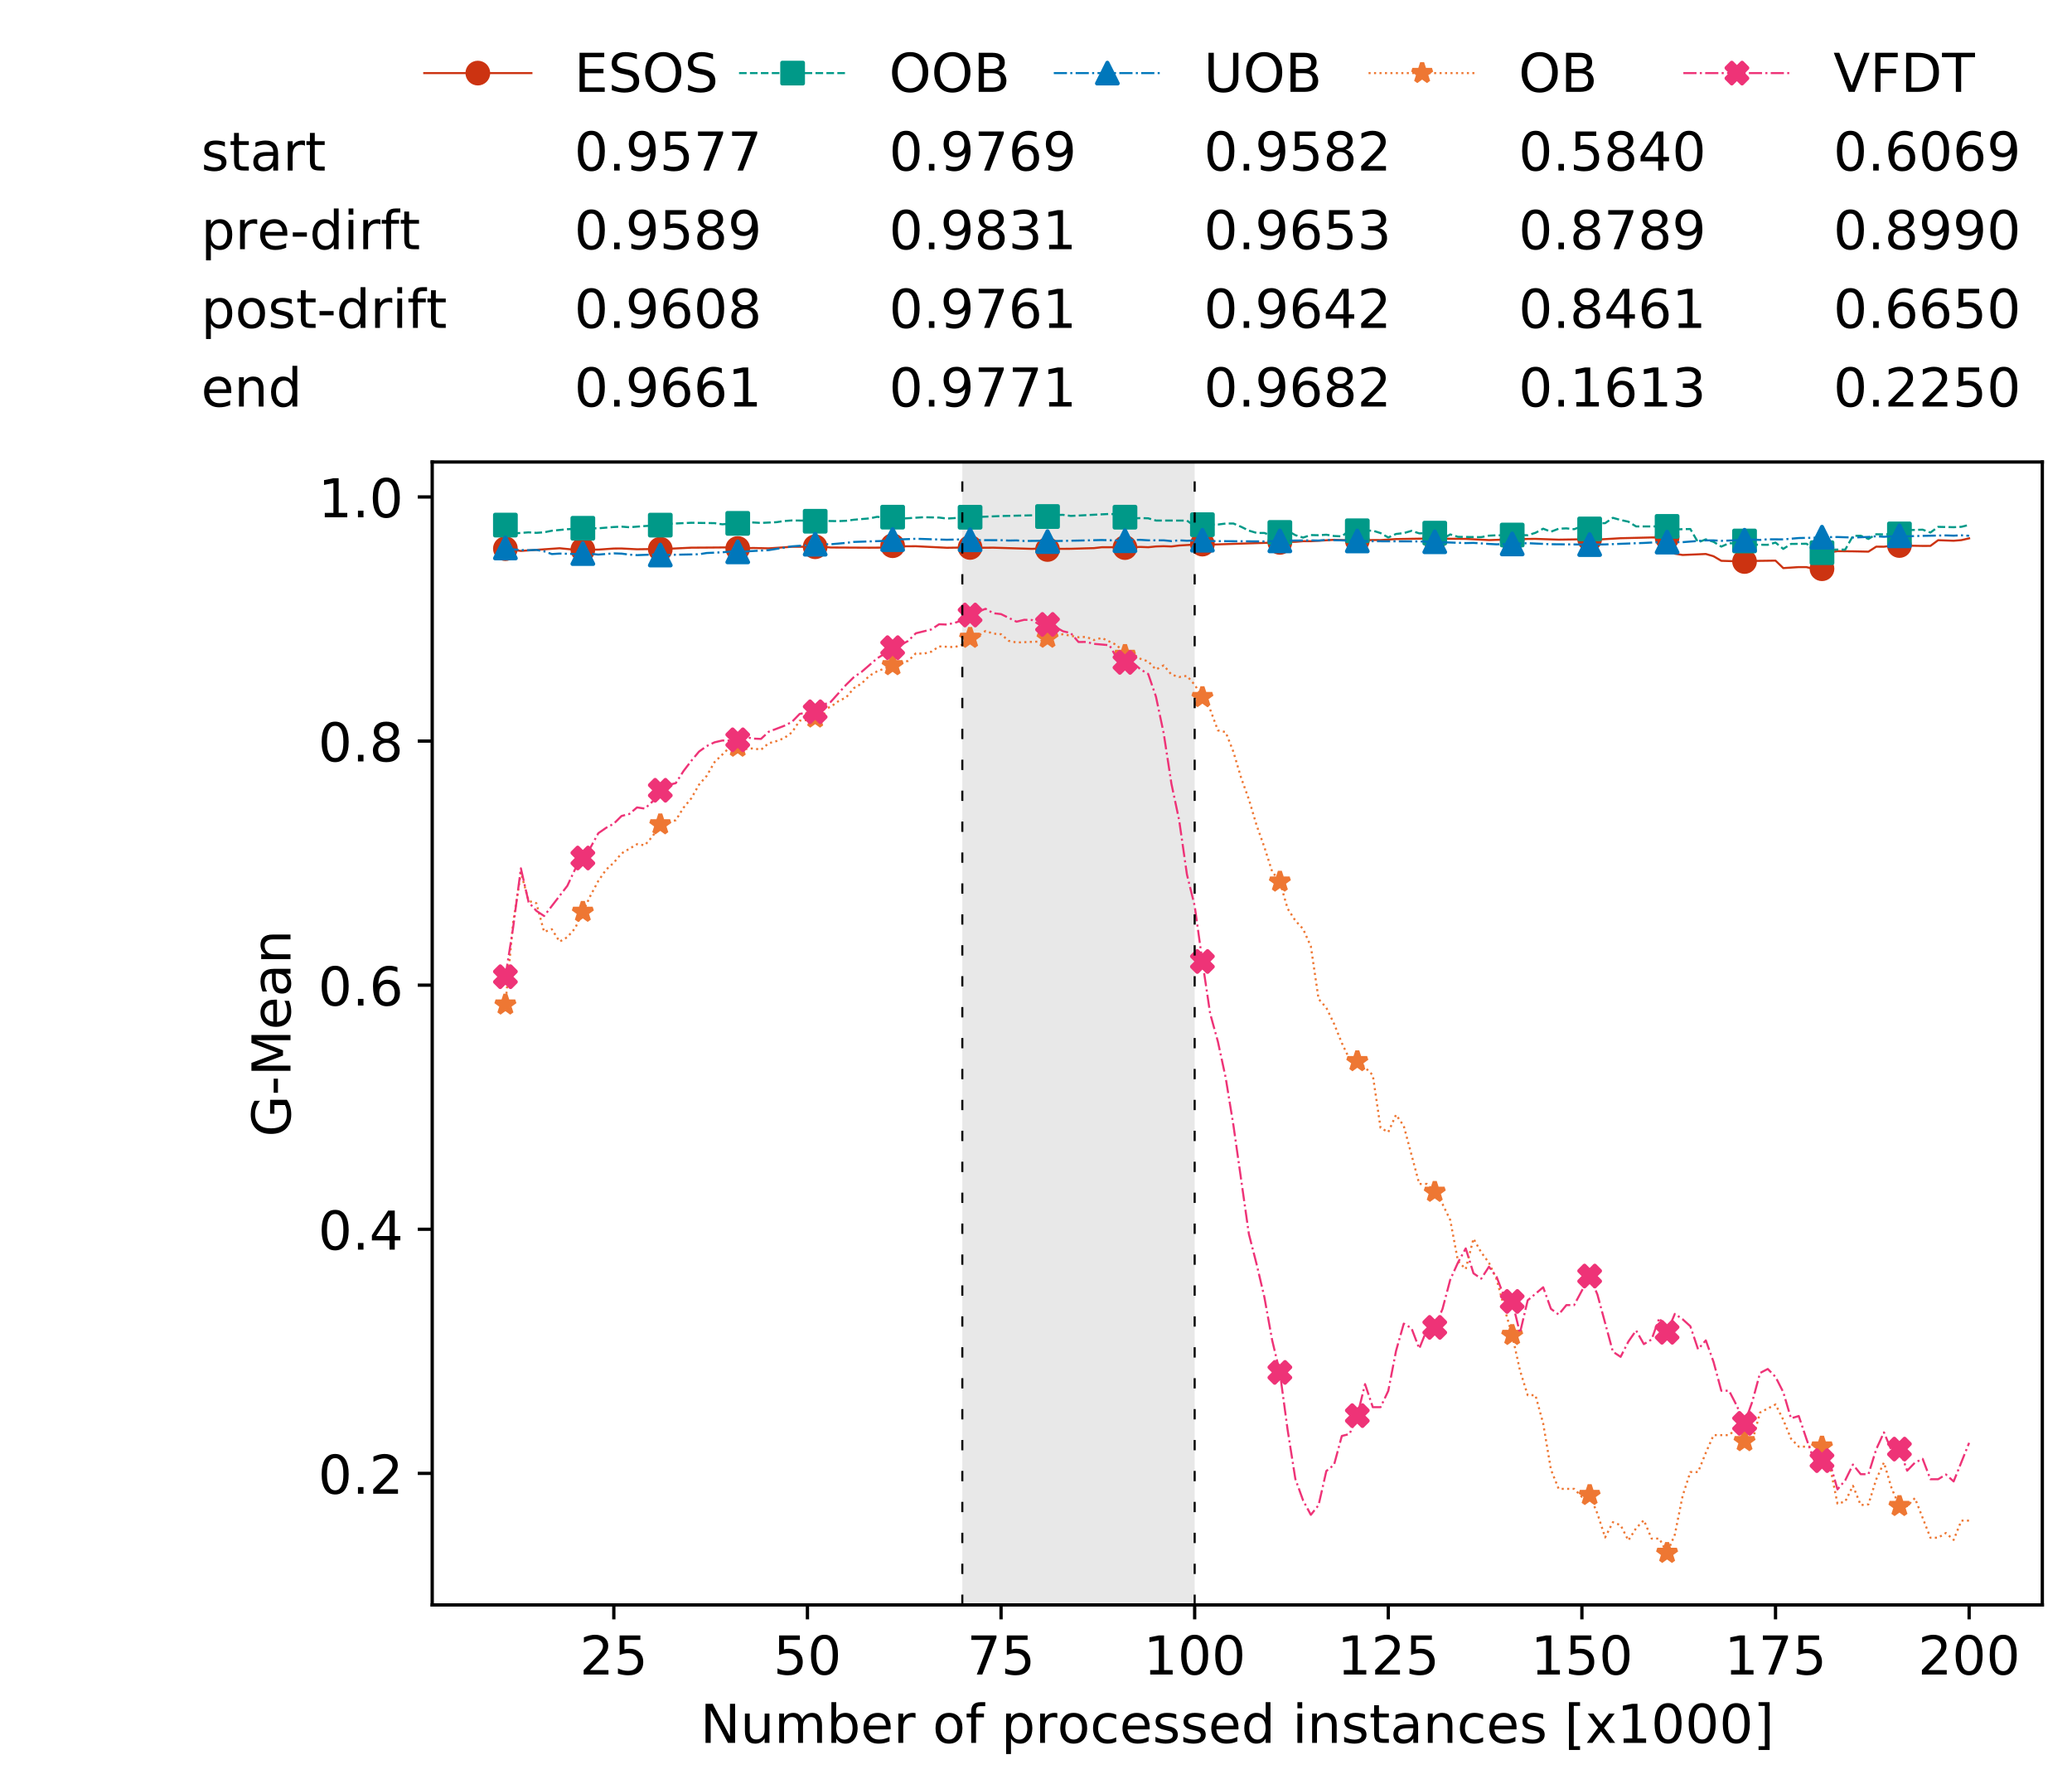 <?xml version="1.0" encoding="utf-8" standalone="no"?>
<!DOCTYPE svg PUBLIC "-//W3C//DTD SVG 1.1//EN"
  "http://www.w3.org/Graphics/SVG/1.1/DTD/svg11.dtd">
<!-- Created with matplotlib (https://matplotlib.org/) -->
<svg height="432.615pt" version="1.1" viewBox="0 0 502.65 432.615" width="502.65pt" xmlns="http://www.w3.org/2000/svg" xmlns:xlink="http://www.w3.org/1999/xlink">
 <defs>
  <style type="text/css">
*{stroke-linecap:butt;stroke-linejoin:round;white-space:pre;}
  </style>
 </defs>
 <g id="figure_1">
  <g id="patch_1">
   <path d="M 0 432.615 
L 502.65 432.615 
L 502.65 0 
L 0 0 
z
" style="fill:#ffffff;"/>
  </g>
  <g id="axes_1">
   <g id="patch_2">
    <path d="M 104.85 389.252 
L 495.45 389.252 
L 495.45 112.052 
L 104.85 112.052 
z
" style="fill:#ffffff;"/>
   </g>
   <g id="patch_3">
    <path clip-path="url(#p23e4fe4b81)" d="M 289.817 389.252 
L 289.817 112.052 
L 233.453 112.052 
L 233.453 389.252 
z
" style="fill:#d3d3d3;opacity:0.5;"/>
   </g>
   <g id="matplotlib.axis_1">
    <g id="xtick_1">
     <g id="line2d_1">
      <defs>
       <path d="M 0 0 
L 0 3.5 
" id="m347cc9daef" style="stroke:#000000;stroke-width:0.8;"/>
      </defs>
      <g>
       <use style="stroke:#000000;stroke-width:0.8;" x="148.908" xlink:href="#m347cc9daef" y="389.252"/>
      </g>
     </g>
     <g id="text_1">
      <!-- 25 -->
      <defs>
       <path d="M 19.188 8.297 
L 53.609 8.297 
L 53.609 0 
L 7.328 0 
L 7.328 8.297 
Q 12.938 14.109 22.625 23.891 
Q 32.328 33.688 34.812 36.531 
Q 39.547 41.844 41.422 45.531 
Q 43.312 49.219 43.312 52.781 
Q 43.312 58.594 39.234 62.25 
Q 35.156 65.922 28.609 65.922 
Q 23.969 65.922 18.812 64.312 
Q 13.672 62.703 7.812 59.422 
L 7.812 69.391 
Q 13.766 71.781 18.938 73 
Q 24.125 74.219 28.422 74.219 
Q 39.75 74.219 46.484 68.547 
Q 53.219 62.891 53.219 53.422 
Q 53.219 48.922 51.531 44.891 
Q 49.859 40.875 45.406 35.406 
Q 44.188 33.984 37.641 27.219 
Q 31.109 20.453 19.188 8.297 
z
" id="DejaVuSans-50"/>
       <path d="M 10.797 72.906 
L 49.516 72.906 
L 49.516 64.594 
L 19.828 64.594 
L 19.828 46.734 
Q 21.969 47.469 24.109 47.828 
Q 26.266 48.188 28.422 48.188 
Q 40.625 48.188 47.75 41.5 
Q 54.891 34.812 54.891 23.391 
Q 54.891 11.625 47.562 5.094 
Q 40.234 -1.422 26.906 -1.422 
Q 22.312 -1.422 17.547 -0.641 
Q 12.797 0.141 7.719 1.703 
L 7.719 11.625 
Q 12.109 9.234 16.797 8.062 
Q 21.484 6.891 26.703 6.891 
Q 35.156 6.891 40.078 11.328 
Q 45.016 15.766 45.016 23.391 
Q 45.016 31 40.078 35.438 
Q 35.156 39.891 26.703 39.891 
Q 22.75 39.891 18.812 39.016 
Q 14.891 38.141 10.797 36.281 
z
" id="DejaVuSans-53"/>
      </defs>
      <g transform="translate(140.636 406.13)scale(0.13 -0.13)">
       <use xlink:href="#DejaVuSans-50"/>
       <use x="63.623" xlink:href="#DejaVuSans-53"/>
      </g>
     </g>
    </g>
    <g id="xtick_2">
     <g id="line2d_2">
      <g>
       <use style="stroke:#000000;stroke-width:0.8;" x="195.877" xlink:href="#m347cc9daef" y="389.252"/>
      </g>
     </g>
     <g id="text_2">
      <!-- 50 -->
      <defs>
       <path d="M 31.781 66.406 
Q 24.172 66.406 20.328 58.906 
Q 16.5 51.422 16.5 36.375 
Q 16.5 21.391 20.328 13.891 
Q 24.172 6.391 31.781 6.391 
Q 39.453 6.391 43.281 13.891 
Q 47.125 21.391 47.125 36.375 
Q 47.125 51.422 43.281 58.906 
Q 39.453 66.406 31.781 66.406 
z
M 31.781 74.219 
Q 44.047 74.219 50.516 64.516 
Q 56.984 54.828 56.984 36.375 
Q 56.984 17.969 50.516 8.266 
Q 44.047 -1.422 31.781 -1.422 
Q 19.531 -1.422 13.062 8.266 
Q 6.594 17.969 6.594 36.375 
Q 6.594 54.828 13.062 64.516 
Q 19.531 74.219 31.781 74.219 
z
" id="DejaVuSans-48"/>
      </defs>
      <g transform="translate(187.606 406.13)scale(0.13 -0.13)">
       <use xlink:href="#DejaVuSans-53"/>
       <use x="63.623" xlink:href="#DejaVuSans-48"/>
      </g>
     </g>
    </g>
    <g id="xtick_3">
     <g id="line2d_3">
      <g>
       <use style="stroke:#000000;stroke-width:0.8;" x="242.847" xlink:href="#m347cc9daef" y="389.252"/>
      </g>
     </g>
     <g id="text_3">
      <!-- 75 -->
      <defs>
       <path d="M 8.203 72.906 
L 55.078 72.906 
L 55.078 68.703 
L 28.609 0 
L 18.312 0 
L 43.219 64.594 
L 8.203 64.594 
z
" id="DejaVuSans-55"/>
      </defs>
      <g transform="translate(234.576 406.13)scale(0.13 -0.13)">
       <use xlink:href="#DejaVuSans-55"/>
       <use x="63.623" xlink:href="#DejaVuSans-53"/>
      </g>
     </g>
    </g>
    <g id="xtick_4">
     <g id="line2d_4">
      <g>
       <use style="stroke:#000000;stroke-width:0.8;" x="289.817" xlink:href="#m347cc9daef" y="389.252"/>
      </g>
     </g>
     <g id="text_4">
      <!-- 100 -->
      <defs>
       <path d="M 12.406 8.297 
L 28.516 8.297 
L 28.516 63.922 
L 10.984 60.406 
L 10.984 69.391 
L 28.422 72.906 
L 38.281 72.906 
L 38.281 8.297 
L 54.391 8.297 
L 54.391 0 
L 12.406 0 
z
" id="DejaVuSans-49"/>
      </defs>
      <g transform="translate(277.41 406.13)scale(0.13 -0.13)">
       <use xlink:href="#DejaVuSans-49"/>
       <use x="63.623" xlink:href="#DejaVuSans-48"/>
       <use x="127.246" xlink:href="#DejaVuSans-48"/>
      </g>
     </g>
    </g>
    <g id="xtick_5">
     <g id="line2d_5">
      <g>
       <use style="stroke:#000000;stroke-width:0.8;" x="336.786" xlink:href="#m347cc9daef" y="389.252"/>
      </g>
     </g>
     <g id="text_5">
      <!-- 125 -->
      <g transform="translate(324.379 406.13)scale(0.13 -0.13)">
       <use xlink:href="#DejaVuSans-49"/>
       <use x="63.623" xlink:href="#DejaVuSans-50"/>
       <use x="127.246" xlink:href="#DejaVuSans-53"/>
      </g>
     </g>
    </g>
    <g id="xtick_6">
     <g id="line2d_6">
      <g>
       <use style="stroke:#000000;stroke-width:0.8;" x="383.756" xlink:href="#m347cc9daef" y="389.252"/>
      </g>
     </g>
     <g id="text_6">
      <!-- 150 -->
      <g transform="translate(371.349 406.13)scale(0.13 -0.13)">
       <use xlink:href="#DejaVuSans-49"/>
       <use x="63.623" xlink:href="#DejaVuSans-53"/>
       <use x="127.246" xlink:href="#DejaVuSans-48"/>
      </g>
     </g>
    </g>
    <g id="xtick_7">
     <g id="line2d_7">
      <g>
       <use style="stroke:#000000;stroke-width:0.8;" x="430.726" xlink:href="#m347cc9daef" y="389.252"/>
      </g>
     </g>
     <g id="text_7">
      <!-- 175 -->
      <g transform="translate(418.319 406.13)scale(0.13 -0.13)">
       <use xlink:href="#DejaVuSans-49"/>
       <use x="63.623" xlink:href="#DejaVuSans-55"/>
       <use x="127.246" xlink:href="#DejaVuSans-53"/>
      </g>
     </g>
    </g>
    <g id="xtick_8">
     <g id="line2d_8">
      <g>
       <use style="stroke:#000000;stroke-width:0.8;" x="477.695" xlink:href="#m347cc9daef" y="389.252"/>
      </g>
     </g>
     <g id="text_8">
      <!-- 200 -->
      <g transform="translate(465.289 406.13)scale(0.13 -0.13)">
       <use xlink:href="#DejaVuSans-50"/>
       <use x="63.623" xlink:href="#DejaVuSans-48"/>
       <use x="127.246" xlink:href="#DejaVuSans-48"/>
      </g>
     </g>
    </g>
    <g id="text_9">
     <!-- Number of processed instances [x1000] -->
     <defs>
      <path d="M 9.812 72.906 
L 23.094 72.906 
L 55.422 11.922 
L 55.422 72.906 
L 64.984 72.906 
L 64.984 0 
L 51.703 0 
L 19.391 60.984 
L 19.391 0 
L 9.812 0 
z
" id="DejaVuSans-78"/>
      <path d="M 8.5 21.578 
L 8.5 54.688 
L 17.484 54.688 
L 17.484 21.922 
Q 17.484 14.156 20.5 10.266 
Q 23.531 6.391 29.594 6.391 
Q 36.859 6.391 41.078 11.031 
Q 45.312 15.672 45.312 23.688 
L 45.312 54.688 
L 54.297 54.688 
L 54.297 0 
L 45.312 0 
L 45.312 8.406 
Q 42.047 3.422 37.719 1 
Q 33.406 -1.422 27.688 -1.422 
Q 18.266 -1.422 13.375 4.438 
Q 8.5 10.297 8.5 21.578 
z
M 31.109 56 
z
" id="DejaVuSans-117"/>
      <path d="M 52 44.188 
Q 55.375 50.25 60.062 53.125 
Q 64.75 56 71.094 56 
Q 79.641 56 84.281 50.016 
Q 88.922 44.047 88.922 33.016 
L 88.922 0 
L 79.891 0 
L 79.891 32.719 
Q 79.891 40.578 77.094 44.375 
Q 74.312 48.188 68.609 48.188 
Q 61.625 48.188 57.562 43.547 
Q 53.516 38.922 53.516 30.906 
L 53.516 0 
L 44.484 0 
L 44.484 32.719 
Q 44.484 40.625 41.703 44.406 
Q 38.922 48.188 33.109 48.188 
Q 26.219 48.188 22.156 43.531 
Q 18.109 38.875 18.109 30.906 
L 18.109 0 
L 9.078 0 
L 9.078 54.688 
L 18.109 54.688 
L 18.109 46.188 
Q 21.188 51.219 25.484 53.609 
Q 29.781 56 35.688 56 
Q 41.656 56 45.828 52.969 
Q 50 49.953 52 44.188 
z
" id="DejaVuSans-109"/>
      <path d="M 48.688 27.297 
Q 48.688 37.203 44.609 42.844 
Q 40.531 48.484 33.406 48.484 
Q 26.266 48.484 22.188 42.844 
Q 18.109 37.203 18.109 27.297 
Q 18.109 17.391 22.188 11.75 
Q 26.266 6.109 33.406 6.109 
Q 40.531 6.109 44.609 11.75 
Q 48.688 17.391 48.688 27.297 
z
M 18.109 46.391 
Q 20.953 51.266 25.266 53.625 
Q 29.594 56 35.594 56 
Q 45.562 56 51.781 48.094 
Q 58.016 40.188 58.016 27.297 
Q 58.016 14.406 51.781 6.484 
Q 45.562 -1.422 35.594 -1.422 
Q 29.594 -1.422 25.266 0.953 
Q 20.953 3.328 18.109 8.203 
L 18.109 0 
L 9.078 0 
L 9.078 75.984 
L 18.109 75.984 
z
" id="DejaVuSans-98"/>
      <path d="M 56.203 29.594 
L 56.203 25.203 
L 14.891 25.203 
Q 15.484 15.922 20.484 11.062 
Q 25.484 6.203 34.422 6.203 
Q 39.594 6.203 44.453 7.469 
Q 49.312 8.734 54.109 11.281 
L 54.109 2.781 
Q 49.266 0.734 44.188 -0.344 
Q 39.109 -1.422 33.891 -1.422 
Q 20.797 -1.422 13.156 6.188 
Q 5.516 13.812 5.516 26.812 
Q 5.516 40.234 12.766 48.109 
Q 20.016 56 32.328 56 
Q 43.359 56 49.781 48.891 
Q 56.203 41.797 56.203 29.594 
z
M 47.219 32.234 
Q 47.125 39.594 43.094 43.984 
Q 39.062 48.391 32.422 48.391 
Q 24.906 48.391 20.391 44.141 
Q 15.875 39.891 15.188 32.172 
z
" id="DejaVuSans-101"/>
      <path d="M 41.109 46.297 
Q 39.594 47.172 37.812 47.578 
Q 36.031 48 33.891 48 
Q 26.266 48 22.188 43.047 
Q 18.109 38.094 18.109 28.812 
L 18.109 0 
L 9.078 0 
L 9.078 54.688 
L 18.109 54.688 
L 18.109 46.188 
Q 20.953 51.172 25.484 53.578 
Q 30.031 56 36.531 56 
Q 37.453 56 38.578 55.875 
Q 39.703 55.766 41.062 55.516 
z
" id="DejaVuSans-114"/>
      <path id="DejaVuSans-32"/>
      <path d="M 30.609 48.391 
Q 23.391 48.391 19.188 42.75 
Q 14.984 37.109 14.984 27.297 
Q 14.984 17.484 19.156 11.844 
Q 23.344 6.203 30.609 6.203 
Q 37.797 6.203 41.984 11.859 
Q 46.188 17.531 46.188 27.297 
Q 46.188 37.016 41.984 42.703 
Q 37.797 48.391 30.609 48.391 
z
M 30.609 56 
Q 42.328 56 49.016 48.375 
Q 55.719 40.766 55.719 27.297 
Q 55.719 13.875 49.016 6.219 
Q 42.328 -1.422 30.609 -1.422 
Q 18.844 -1.422 12.172 6.219 
Q 5.516 13.875 5.516 27.297 
Q 5.516 40.766 12.172 48.375 
Q 18.844 56 30.609 56 
z
" id="DejaVuSans-111"/>
      <path d="M 37.109 75.984 
L 37.109 68.5 
L 28.516 68.5 
Q 23.688 68.5 21.797 66.547 
Q 19.922 64.594 19.922 59.516 
L 19.922 54.688 
L 34.719 54.688 
L 34.719 47.703 
L 19.922 47.703 
L 19.922 0 
L 10.891 0 
L 10.891 47.703 
L 2.297 47.703 
L 2.297 54.688 
L 10.891 54.688 
L 10.891 58.5 
Q 10.891 67.625 15.141 71.797 
Q 19.391 75.984 28.609 75.984 
z
" id="DejaVuSans-102"/>
      <path d="M 18.109 8.203 
L 18.109 -20.797 
L 9.078 -20.797 
L 9.078 54.688 
L 18.109 54.688 
L 18.109 46.391 
Q 20.953 51.266 25.266 53.625 
Q 29.594 56 35.594 56 
Q 45.562 56 51.781 48.094 
Q 58.016 40.188 58.016 27.297 
Q 58.016 14.406 51.781 6.484 
Q 45.562 -1.422 35.594 -1.422 
Q 29.594 -1.422 25.266 0.953 
Q 20.953 3.328 18.109 8.203 
z
M 48.688 27.297 
Q 48.688 37.203 44.609 42.844 
Q 40.531 48.484 33.406 48.484 
Q 26.266 48.484 22.188 42.844 
Q 18.109 37.203 18.109 27.297 
Q 18.109 17.391 22.188 11.75 
Q 26.266 6.109 33.406 6.109 
Q 40.531 6.109 44.609 11.75 
Q 48.688 17.391 48.688 27.297 
z
" id="DejaVuSans-112"/>
      <path d="M 48.781 52.594 
L 48.781 44.188 
Q 44.969 46.297 41.141 47.344 
Q 37.312 48.391 33.406 48.391 
Q 24.656 48.391 19.812 42.844 
Q 14.984 37.312 14.984 27.297 
Q 14.984 17.281 19.812 11.734 
Q 24.656 6.203 33.406 6.203 
Q 37.312 6.203 41.141 7.25 
Q 44.969 8.297 48.781 10.406 
L 48.781 2.094 
Q 45.016 0.344 40.984 -0.531 
Q 36.969 -1.422 32.422 -1.422 
Q 20.062 -1.422 12.781 6.344 
Q 5.516 14.109 5.516 27.297 
Q 5.516 40.672 12.859 48.328 
Q 20.219 56 33.016 56 
Q 37.156 56 41.109 55.141 
Q 45.062 54.297 48.781 52.594 
z
" id="DejaVuSans-99"/>
      <path d="M 44.281 53.078 
L 44.281 44.578 
Q 40.484 46.531 36.375 47.5 
Q 32.281 48.484 27.875 48.484 
Q 21.188 48.484 17.844 46.438 
Q 14.5 44.391 14.5 40.281 
Q 14.5 37.156 16.891 35.375 
Q 19.281 33.594 26.516 31.984 
L 29.594 31.297 
Q 39.156 29.25 43.188 25.516 
Q 47.219 21.781 47.219 15.094 
Q 47.219 7.469 41.188 3.016 
Q 35.156 -1.422 24.609 -1.422 
Q 20.219 -1.422 15.453 -0.562 
Q 10.688 0.297 5.422 2 
L 5.422 11.281 
Q 10.406 8.688 15.234 7.391 
Q 20.062 6.109 24.812 6.109 
Q 31.156 6.109 34.562 8.281 
Q 37.984 10.453 37.984 14.406 
Q 37.984 18.062 35.516 20.016 
Q 33.062 21.969 24.703 23.781 
L 21.578 24.516 
Q 13.234 26.266 9.516 29.906 
Q 5.812 33.547 5.812 39.891 
Q 5.812 47.609 11.281 51.797 
Q 16.75 56 26.812 56 
Q 31.781 56 36.172 55.266 
Q 40.578 54.547 44.281 53.078 
z
" id="DejaVuSans-115"/>
      <path d="M 45.406 46.391 
L 45.406 75.984 
L 54.391 75.984 
L 54.391 0 
L 45.406 0 
L 45.406 8.203 
Q 42.578 3.328 38.25 0.953 
Q 33.938 -1.422 27.875 -1.422 
Q 17.969 -1.422 11.734 6.484 
Q 5.516 14.406 5.516 27.297 
Q 5.516 40.188 11.734 48.094 
Q 17.969 56 27.875 56 
Q 33.938 56 38.25 53.625 
Q 42.578 51.266 45.406 46.391 
z
M 14.797 27.297 
Q 14.797 17.391 18.875 11.75 
Q 22.953 6.109 30.078 6.109 
Q 37.203 6.109 41.297 11.75 
Q 45.406 17.391 45.406 27.297 
Q 45.406 37.203 41.297 42.844 
Q 37.203 48.484 30.078 48.484 
Q 22.953 48.484 18.875 42.844 
Q 14.797 37.203 14.797 27.297 
z
" id="DejaVuSans-100"/>
      <path d="M 9.422 54.688 
L 18.406 54.688 
L 18.406 0 
L 9.422 0 
z
M 9.422 75.984 
L 18.406 75.984 
L 18.406 64.594 
L 9.422 64.594 
z
" id="DejaVuSans-105"/>
      <path d="M 54.891 33.016 
L 54.891 0 
L 45.906 0 
L 45.906 32.719 
Q 45.906 40.484 42.875 44.328 
Q 39.844 48.188 33.797 48.188 
Q 26.516 48.188 22.312 43.547 
Q 18.109 38.922 18.109 30.906 
L 18.109 0 
L 9.078 0 
L 9.078 54.688 
L 18.109 54.688 
L 18.109 46.188 
Q 21.344 51.125 25.703 53.562 
Q 30.078 56 35.797 56 
Q 45.219 56 50.047 50.172 
Q 54.891 44.344 54.891 33.016 
z
" id="DejaVuSans-110"/>
      <path d="M 18.312 70.219 
L 18.312 54.688 
L 36.812 54.688 
L 36.812 47.703 
L 18.312 47.703 
L 18.312 18.016 
Q 18.312 11.328 20.141 9.422 
Q 21.969 7.516 27.594 7.516 
L 36.812 7.516 
L 36.812 0 
L 27.594 0 
Q 17.188 0 13.234 3.875 
Q 9.281 7.766 9.281 18.016 
L 9.281 47.703 
L 2.688 47.703 
L 2.688 54.688 
L 9.281 54.688 
L 9.281 70.219 
z
" id="DejaVuSans-116"/>
      <path d="M 34.281 27.484 
Q 23.391 27.484 19.188 25 
Q 14.984 22.516 14.984 16.5 
Q 14.984 11.719 18.141 8.906 
Q 21.297 6.109 26.703 6.109 
Q 34.188 6.109 38.703 11.406 
Q 43.219 16.703 43.219 25.484 
L 43.219 27.484 
z
M 52.203 31.203 
L 52.203 0 
L 43.219 0 
L 43.219 8.297 
Q 40.141 3.328 35.547 0.953 
Q 30.953 -1.422 24.312 -1.422 
Q 15.922 -1.422 10.953 3.297 
Q 6 8.016 6 15.922 
Q 6 25.141 12.172 29.828 
Q 18.359 34.516 30.609 34.516 
L 43.219 34.516 
L 43.219 35.406 
Q 43.219 41.609 39.141 45 
Q 35.062 48.391 27.688 48.391 
Q 23 48.391 18.547 47.266 
Q 14.109 46.141 10.016 43.891 
L 10.016 52.203 
Q 14.938 54.109 19.578 55.047 
Q 24.219 56 28.609 56 
Q 40.484 56 46.344 49.844 
Q 52.203 43.703 52.203 31.203 
z
" id="DejaVuSans-97"/>
      <path d="M 8.594 75.984 
L 29.297 75.984 
L 29.297 69 
L 17.578 69 
L 17.578 -6.203 
L 29.297 -6.203 
L 29.297 -13.188 
L 8.594 -13.188 
z
" id="DejaVuSans-91"/>
      <path d="M 54.891 54.688 
L 35.109 28.078 
L 55.906 0 
L 45.312 0 
L 29.391 21.484 
L 13.484 0 
L 2.875 0 
L 24.125 28.609 
L 4.688 54.688 
L 15.281 54.688 
L 29.781 35.203 
L 44.281 54.688 
z
" id="DejaVuSans-120"/>
      <path d="M 30.422 75.984 
L 30.422 -13.188 
L 9.719 -13.188 
L 9.719 -6.203 
L 21.391 -6.203 
L 21.391 69 
L 9.719 69 
L 9.719 75.984 
z
" id="DejaVuSans-93"/>
     </defs>
     <g transform="translate(169.881 422.711)scale(0.13 -0.13)">
      <use xlink:href="#DejaVuSans-78"/>
      <use x="74.805" xlink:href="#DejaVuSans-117"/>
      <use x="138.184" xlink:href="#DejaVuSans-109"/>
      <use x="235.596" xlink:href="#DejaVuSans-98"/>
      <use x="299.072" xlink:href="#DejaVuSans-101"/>
      <use x="360.596" xlink:href="#DejaVuSans-114"/>
      <use x="401.709" xlink:href="#DejaVuSans-32"/>
      <use x="433.496" xlink:href="#DejaVuSans-111"/>
      <use x="494.678" xlink:href="#DejaVuSans-102"/>
      <use x="529.883" xlink:href="#DejaVuSans-32"/>
      <use x="561.67" xlink:href="#DejaVuSans-112"/>
      <use x="625.146" xlink:href="#DejaVuSans-114"/>
      <use x="666.229" xlink:href="#DejaVuSans-111"/>
      <use x="727.41" xlink:href="#DejaVuSans-99"/>
      <use x="782.391" xlink:href="#DejaVuSans-101"/>
      <use x="843.914" xlink:href="#DejaVuSans-115"/>
      <use x="896.014" xlink:href="#DejaVuSans-115"/>
      <use x="948.113" xlink:href="#DejaVuSans-101"/>
      <use x="1009.637" xlink:href="#DejaVuSans-100"/>
      <use x="1073.113" xlink:href="#DejaVuSans-32"/>
      <use x="1104.9" xlink:href="#DejaVuSans-105"/>
      <use x="1132.684" xlink:href="#DejaVuSans-110"/>
      <use x="1196.062" xlink:href="#DejaVuSans-115"/>
      <use x="1248.162" xlink:href="#DejaVuSans-116"/>
      <use x="1287.371" xlink:href="#DejaVuSans-97"/>
      <use x="1348.65" xlink:href="#DejaVuSans-110"/>
      <use x="1412.029" xlink:href="#DejaVuSans-99"/>
      <use x="1467.01" xlink:href="#DejaVuSans-101"/>
      <use x="1528.533" xlink:href="#DejaVuSans-115"/>
      <use x="1580.633" xlink:href="#DejaVuSans-32"/>
      <use x="1612.42" xlink:href="#DejaVuSans-91"/>
      <use x="1651.434" xlink:href="#DejaVuSans-120"/>
      <use x="1710.613" xlink:href="#DejaVuSans-49"/>
      <use x="1774.236" xlink:href="#DejaVuSans-48"/>
      <use x="1837.859" xlink:href="#DejaVuSans-48"/>
      <use x="1901.482" xlink:href="#DejaVuSans-48"/>
      <use x="1965.105" xlink:href="#DejaVuSans-93"/>
     </g>
    </g>
   </g>
   <g id="matplotlib.axis_2">
    <g id="ytick_1">
     <g id="line2d_9">
      <defs>
       <path d="M 0 0 
L -3.5 0 
" id="ma774e861e8" style="stroke:#000000;stroke-width:0.8;"/>
      </defs>
      <g>
       <use style="stroke:#000000;stroke-width:0.8;" x="104.85" xlink:href="#ma774e861e8" y="357.342"/>
      </g>
     </g>
     <g id="text_10">
      <!-- 0.2 -->
      <defs>
       <path d="M 10.688 12.406 
L 21 12.406 
L 21 0 
L 10.688 0 
z
" id="DejaVuSans-46"/>
      </defs>
      <g transform="translate(77.176 362.281)scale(0.13 -0.13)">
       <use xlink:href="#DejaVuSans-48"/>
       <use x="63.623" xlink:href="#DejaVuSans-46"/>
       <use x="95.41" xlink:href="#DejaVuSans-50"/>
      </g>
     </g>
    </g>
    <g id="ytick_2">
     <g id="line2d_10">
      <g>
       <use style="stroke:#000000;stroke-width:0.8;" x="104.85" xlink:href="#ma774e861e8" y="298.139"/>
      </g>
     </g>
     <g id="text_11">
      <!-- 0.4 -->
      <defs>
       <path d="M 37.797 64.312 
L 12.891 25.391 
L 37.797 25.391 
z
M 35.203 72.906 
L 47.609 72.906 
L 47.609 25.391 
L 58.016 25.391 
L 58.016 17.188 
L 47.609 17.188 
L 47.609 0 
L 37.797 0 
L 37.797 17.188 
L 4.891 17.188 
L 4.891 26.703 
z
" id="DejaVuSans-52"/>
      </defs>
      <g transform="translate(77.176 303.078)scale(0.13 -0.13)">
       <use xlink:href="#DejaVuSans-48"/>
       <use x="63.623" xlink:href="#DejaVuSans-46"/>
       <use x="95.41" xlink:href="#DejaVuSans-52"/>
      </g>
     </g>
    </g>
    <g id="ytick_3">
     <g id="line2d_11">
      <g>
       <use style="stroke:#000000;stroke-width:0.8;" x="104.85" xlink:href="#ma774e861e8" y="238.935"/>
      </g>
     </g>
     <g id="text_12">
      <!-- 0.6 -->
      <defs>
       <path d="M 33.016 40.375 
Q 26.375 40.375 22.484 35.828 
Q 18.609 31.297 18.609 23.391 
Q 18.609 15.531 22.484 10.953 
Q 26.375 6.391 33.016 6.391 
Q 39.656 6.391 43.531 10.953 
Q 47.406 15.531 47.406 23.391 
Q 47.406 31.297 43.531 35.828 
Q 39.656 40.375 33.016 40.375 
z
M 52.594 71.297 
L 52.594 62.312 
Q 48.875 64.062 45.094 64.984 
Q 41.312 65.922 37.594 65.922 
Q 27.828 65.922 22.672 59.328 
Q 17.531 52.734 16.797 39.406 
Q 19.672 43.656 24.016 45.922 
Q 28.375 48.188 33.594 48.188 
Q 44.578 48.188 50.953 41.516 
Q 57.328 34.859 57.328 23.391 
Q 57.328 12.156 50.688 5.359 
Q 44.047 -1.422 33.016 -1.422 
Q 20.359 -1.422 13.672 8.266 
Q 6.984 17.969 6.984 36.375 
Q 6.984 53.656 15.188 63.938 
Q 23.391 74.219 37.203 74.219 
Q 40.922 74.219 44.703 73.484 
Q 48.484 72.75 52.594 71.297 
z
" id="DejaVuSans-54"/>
      </defs>
      <g transform="translate(77.176 243.874)scale(0.13 -0.13)">
       <use xlink:href="#DejaVuSans-48"/>
       <use x="63.623" xlink:href="#DejaVuSans-46"/>
       <use x="95.41" xlink:href="#DejaVuSans-54"/>
      </g>
     </g>
    </g>
    <g id="ytick_4">
     <g id="line2d_12">
      <g>
       <use style="stroke:#000000;stroke-width:0.8;" x="104.85" xlink:href="#ma774e861e8" y="179.732"/>
      </g>
     </g>
     <g id="text_13">
      <!-- 0.8 -->
      <defs>
       <path d="M 31.781 34.625 
Q 24.75 34.625 20.719 30.859 
Q 16.703 27.094 16.703 20.516 
Q 16.703 13.922 20.719 10.156 
Q 24.75 6.391 31.781 6.391 
Q 38.812 6.391 42.859 10.172 
Q 46.922 13.969 46.922 20.516 
Q 46.922 27.094 42.891 30.859 
Q 38.875 34.625 31.781 34.625 
z
M 21.922 38.812 
Q 15.578 40.375 12.031 44.719 
Q 8.5 49.078 8.5 55.328 
Q 8.5 64.062 14.719 69.141 
Q 20.953 74.219 31.781 74.219 
Q 42.672 74.219 48.875 69.141 
Q 55.078 64.062 55.078 55.328 
Q 55.078 49.078 51.531 44.719 
Q 48 40.375 41.703 38.812 
Q 48.828 37.156 52.797 32.312 
Q 56.781 27.484 56.781 20.516 
Q 56.781 9.906 50.312 4.234 
Q 43.844 -1.422 31.781 -1.422 
Q 19.734 -1.422 13.25 4.234 
Q 6.781 9.906 6.781 20.516 
Q 6.781 27.484 10.781 32.312 
Q 14.797 37.156 21.922 38.812 
z
M 18.312 54.391 
Q 18.312 48.734 21.844 45.562 
Q 25.391 42.391 31.781 42.391 
Q 38.141 42.391 41.719 45.562 
Q 45.312 48.734 45.312 54.391 
Q 45.312 60.062 41.719 63.234 
Q 38.141 66.406 31.781 66.406 
Q 25.391 66.406 21.844 63.234 
Q 18.312 60.062 18.312 54.391 
z
" id="DejaVuSans-56"/>
      </defs>
      <g transform="translate(77.176 184.67)scale(0.13 -0.13)">
       <use xlink:href="#DejaVuSans-48"/>
       <use x="63.623" xlink:href="#DejaVuSans-46"/>
       <use x="95.41" xlink:href="#DejaVuSans-56"/>
      </g>
     </g>
    </g>
    <g id="ytick_5">
     <g id="line2d_13">
      <g>
       <use style="stroke:#000000;stroke-width:0.8;" x="104.85" xlink:href="#ma774e861e8" y="120.528"/>
      </g>
     </g>
     <g id="text_14">
      <!-- 1.0 -->
      <g transform="translate(77.176 125.467)scale(0.13 -0.13)">
       <use xlink:href="#DejaVuSans-49"/>
       <use x="63.623" xlink:href="#DejaVuSans-46"/>
       <use x="95.41" xlink:href="#DejaVuSans-48"/>
      </g>
     </g>
    </g>
    <g id="text_15">
     <!-- G-Mean -->
     <defs>
      <path d="M 59.516 10.406 
L 59.516 29.984 
L 43.406 29.984 
L 43.406 38.094 
L 69.281 38.094 
L 69.281 6.781 
Q 63.578 2.734 56.688 0.656 
Q 49.812 -1.422 42 -1.422 
Q 24.906 -1.422 15.25 8.562 
Q 5.609 18.562 5.609 36.375 
Q 5.609 54.25 15.25 64.234 
Q 24.906 74.219 42 74.219 
Q 49.125 74.219 55.547 72.453 
Q 61.969 70.703 67.391 67.281 
L 67.391 56.781 
Q 61.922 61.422 55.766 63.766 
Q 49.609 66.109 42.828 66.109 
Q 29.438 66.109 22.719 58.641 
Q 16.016 51.172 16.016 36.375 
Q 16.016 21.625 22.719 14.156 
Q 29.438 6.688 42.828 6.688 
Q 48.047 6.688 52.141 7.594 
Q 56.25 8.5 59.516 10.406 
z
" id="DejaVuSans-71"/>
      <path d="M 4.891 31.391 
L 31.203 31.391 
L 31.203 23.391 
L 4.891 23.391 
z
" id="DejaVuSans-45"/>
      <path d="M 9.812 72.906 
L 24.516 72.906 
L 43.109 23.297 
L 61.812 72.906 
L 76.516 72.906 
L 76.516 0 
L 66.891 0 
L 66.891 64.016 
L 48.094 14.016 
L 38.188 14.016 
L 19.391 64.016 
L 19.391 0 
L 9.812 0 
z
" id="DejaVuSans-77"/>
     </defs>
     <g transform="translate(70.472 275.744)rotate(-90)scale(0.13 -0.13)">
      <use xlink:href="#DejaVuSans-71"/>
      <use x="77.49" xlink:href="#DejaVuSans-45"/>
      <use x="113.574" xlink:href="#DejaVuSans-77"/>
      <use x="199.854" xlink:href="#DejaVuSans-101"/>
      <use x="261.377" xlink:href="#DejaVuSans-97"/>
      <use x="322.656" xlink:href="#DejaVuSans-110"/>
     </g>
    </g>
   </g>
   <g id="line2d_14"/>
   <g id="line2d_15"/>
   <g id="line2d_16"/>
   <g id="line2d_17"/>
   <g id="line2d_18"/>
   <g id="line2d_19">
    <path clip-path="url(#p23e4fe4b81)" d="M 122.605 133.064 
L 126.362 133.623 
L 135.756 132.967 
L 139.514 133.337 
L 145.15 133.3 
L 148.908 133.038 
L 150.786 133.026 
L 154.544 133.218 
L 162.059 133.106 
L 167.695 132.831 
L 171.453 132.807 
L 177.089 132.76 
L 178.968 133.021 
L 182.726 132.906 
L 186.483 132.995 
L 192.12 132.614 
L 199.635 132.619 
L 201.514 132.786 
L 210.908 132.834 
L 214.665 132.808 
L 216.544 132.356 
L 218.423 132.505 
L 222.18 132.481 
L 229.695 132.852 
L 235.332 132.775 
L 237.211 132.857 
L 240.968 132.828 
L 250.362 133.117 
L 252.241 133.034 
L 254.12 133.271 
L 255.998 133.112 
L 259.756 133.099 
L 263.514 132.989 
L 265.392 132.938 
L 267.271 132.728 
L 274.786 132.715 
L 276.665 132.648 
L 278.544 132.727 
L 280.423 132.533 
L 282.302 132.468 
L 284.18 132.538 
L 286.059 132.301 
L 291.695 131.965 
L 293.574 132.089 
L 301.089 131.843 
L 310.483 131.552 
L 312.362 131.415 
L 314.241 131.411 
L 316.12 131.258 
L 317.998 131.264 
L 323.635 130.924 
L 329.271 131.111 
L 333.029 130.974 
L 334.908 130.989 
L 338.665 130.743 
L 346.18 130.613 
L 355.574 130.699 
L 361.211 130.991 
L 366.847 130.816 
L 370.605 130.711 
L 372.483 130.696 
L 378.12 130.883 
L 385.635 130.767 
L 387.514 130.867 
L 393.15 130.536 
L 400.665 130.351 
L 404.423 130.374 
L 406.302 134.287 
L 408.18 134.601 
L 413.817 134.36 
L 415.695 134.911 
L 417.574 136.016 
L 423.211 136.182 
L 425.089 136.05 
L 430.726 135.971 
L 432.605 137.781 
L 436.362 137.54 
L 438.241 137.55 
L 440.12 137.997 
L 441.998 137.937 
L 443.877 133.971 
L 445.756 133.674 
L 449.514 133.716 
L 453.271 133.795 
L 455.15 132.588 
L 457.029 132.595 
L 458.908 132.378 
L 460.786 132.307 
L 466.423 132.407 
L 468.302 132.4 
L 470.18 131.015 
L 473.938 131.152 
L 475.817 130.997 
L 477.695 130.567 
L 477.695 130.567 
" style="fill:none;stroke:#cc3311;stroke-linecap:square;stroke-width:0.5;"/>
    <defs>
     <path d="M 0 2.5 
C 0.663 2.5 1.299 2.237 1.768 1.768 
C 2.237 1.299 2.5 0.663 2.5 0 
C 2.5 -0.663 2.237 -1.299 1.768 -1.768 
C 1.299 -2.237 0.663 -2.5 0 -2.5 
C -0.663 -2.5 -1.299 -2.237 -1.768 -1.768 
C -2.237 -1.299 -2.5 -0.663 -2.5 0 
C -2.5 0.663 -2.237 1.299 -1.768 1.768 
C -1.299 2.237 -0.663 2.5 0 2.5 
z
" id="mc3ce0a56f5" style="stroke:#cc3311;"/>
    </defs>
    <g clip-path="url(#p23e4fe4b81)">
     <use style="fill:#cc3311;stroke:#cc3311;" x="122.605" xlink:href="#mc3ce0a56f5" y="133.064"/>
     <use style="fill:#cc3311;stroke:#cc3311;" x="141.392" xlink:href="#mc3ce0a56f5" y="133.311"/>
     <use style="fill:#cc3311;stroke:#cc3311;" x="160.18" xlink:href="#mc3ce0a56f5" y="133.189"/>
     <use style="fill:#cc3311;stroke:#cc3311;" x="178.968" xlink:href="#mc3ce0a56f5" y="133.021"/>
     <use style="fill:#cc3311;stroke:#cc3311;" x="197.756" xlink:href="#mc3ce0a56f5" y="132.608"/>
     <use style="fill:#cc3311;stroke:#cc3311;" x="216.544" xlink:href="#mc3ce0a56f5" y="132.356"/>
     <use style="fill:#cc3311;stroke:#cc3311;" x="235.332" xlink:href="#mc3ce0a56f5" y="132.775"/>
     <use style="fill:#cc3311;stroke:#cc3311;" x="254.12" xlink:href="#mc3ce0a56f5" y="133.271"/>
     <use style="fill:#cc3311;stroke:#cc3311;" x="272.908" xlink:href="#mc3ce0a56f5" y="132.808"/>
     <use style="fill:#cc3311;stroke:#cc3311;" x="291.695" xlink:href="#mc3ce0a56f5" y="131.965"/>
     <use style="fill:#cc3311;stroke:#cc3311;" x="310.483" xlink:href="#mc3ce0a56f5" y="131.552"/>
     <use style="fill:#cc3311;stroke:#cc3311;" x="329.271" xlink:href="#mc3ce0a56f5" y="131.111"/>
     <use style="fill:#cc3311;stroke:#cc3311;" x="348.059" xlink:href="#mc3ce0a56f5" y="130.62"/>
     <use style="fill:#cc3311;stroke:#cc3311;" x="366.847" xlink:href="#mc3ce0a56f5" y="130.816"/>
     <use style="fill:#cc3311;stroke:#cc3311;" x="385.635" xlink:href="#mc3ce0a56f5" y="130.767"/>
     <use style="fill:#cc3311;stroke:#cc3311;" x="404.423" xlink:href="#mc3ce0a56f5" y="130.374"/>
     <use style="fill:#cc3311;stroke:#cc3311;" x="423.211" xlink:href="#mc3ce0a56f5" y="136.182"/>
     <use style="fill:#cc3311;stroke:#cc3311;" x="441.998" xlink:href="#mc3ce0a56f5" y="137.937"/>
     <use style="fill:#cc3311;stroke:#cc3311;" x="460.786" xlink:href="#mc3ce0a56f5" y="132.307"/>
    </g>
   </g>
   <g id="line2d_20"/>
   <g id="line2d_21"/>
   <g id="line2d_22"/>
   <g id="line2d_23"/>
   <g id="line2d_24">
    <path clip-path="url(#p23e4fe4b81)" d="M 122.605 127.355 
L 124.483 129.389 
L 128.241 129.115 
L 130.12 129.23 
L 131.998 129.102 
L 133.877 128.721 
L 137.635 128.352 
L 143.271 128.13 
L 145.15 128.129 
L 148.908 127.819 
L 150.786 127.73 
L 152.665 127.876 
L 156.423 127.585 
L 160.18 127.361 
L 162.059 127.043 
L 167.695 126.789 
L 173.332 126.881 
L 175.211 127.165 
L 180.847 126.751 
L 182.726 126.72 
L 184.605 126.826 
L 188.362 126.648 
L 190.241 126.365 
L 192.12 126.226 
L 203.392 126.39 
L 205.271 126.307 
L 207.15 126.05 
L 210.908 125.731 
L 212.786 125.351 
L 214.665 125.515 
L 216.544 125.428 
L 218.423 125.801 
L 224.059 125.445 
L 227.817 125.526 
L 229.695 125.768 
L 233.453 125.541 
L 242.847 125.156 
L 252.241 124.934 
L 254.12 125.276 
L 255.998 124.895 
L 257.877 124.866 
L 259.756 125.13 
L 269.15 124.652 
L 271.029 124.731 
L 272.908 125.437 
L 274.786 125.728 
L 276.665 125.655 
L 278.544 125.704 
L 280.423 126.251 
L 284.18 126.253 
L 287.938 126.258 
L 289.817 127.595 
L 291.695 127.262 
L 295.453 127.215 
L 297.332 126.975 
L 299.211 126.965 
L 301.089 127.764 
L 302.968 128.691 
L 304.847 129.255 
L 306.726 129.267 
L 308.605 129.911 
L 310.483 129.138 
L 312.362 128.716 
L 314.241 129.792 
L 316.12 130.381 
L 317.998 129.769 
L 319.877 129.812 
L 321.756 129.685 
L 323.635 130.001 
L 325.514 130.084 
L 327.392 128.643 
L 329.271 128.734 
L 333.029 128.689 
L 334.908 129.292 
L 336.786 130.36 
L 338.665 129.505 
L 340.544 129.297 
L 342.423 128.752 
L 344.302 129.354 
L 348.059 129.302 
L 349.938 130.711 
L 351.817 129.61 
L 353.695 130.204 
L 359.332 130.271 
L 361.211 129.916 
L 363.089 129.818 
L 364.968 129.856 
L 368.726 129.758 
L 370.605 129.81 
L 372.483 129.23 
L 374.362 128.222 
L 376.241 128.963 
L 378.12 128.225 
L 379.998 128.15 
L 381.877 128.349 
L 383.756 127.626 
L 385.635 128.281 
L 387.514 126.91 
L 389.392 126.888 
L 391.271 125.59 
L 393.15 126.116 
L 395.029 126.524 
L 396.908 127.681 
L 404.423 127.67 
L 406.302 128.395 
L 410.059 128.305 
L 411.938 131.54 
L 413.817 130.814 
L 415.695 131.409 
L 417.574 132.569 
L 419.453 131.752 
L 421.332 131.805 
L 423.211 131.204 
L 425.089 132.093 
L 428.847 132.136 
L 430.726 131.594 
L 432.605 133.13 
L 434.483 131.921 
L 438.241 131.876 
L 440.12 133.128 
L 441.998 134.045 
L 443.877 133.298 
L 447.635 133.305 
L 449.514 129.973 
L 451.392 129.935 
L 453.271 130.712 
L 455.15 129.574 
L 457.029 129.604 
L 460.786 129.49 
L 462.665 128.578 
L 466.423 128.458 
L 468.302 129.163 
L 470.18 127.781 
L 473.938 127.863 
L 475.817 127.773 
L 477.695 127.296 
L 477.695 127.296 
" style="fill:none;stroke:#009988;stroke-dasharray:1.85,0.8;stroke-dashoffset:0;stroke-width:0.5;"/>
    <defs>
     <path d="M -2.5 2.5 
L 2.5 2.5 
L 2.5 -2.5 
L -2.5 -2.5 
z
" id="m97b810f482" style="stroke:#009988;stroke-linejoin:miter;"/>
    </defs>
    <g clip-path="url(#p23e4fe4b81)">
     <use style="fill:#009988;stroke:#009988;stroke-linejoin:miter;" x="122.605" xlink:href="#m97b810f482" y="127.355"/>
     <use style="fill:#009988;stroke:#009988;stroke-linejoin:miter;" x="141.392" xlink:href="#m97b810f482" y="128.122"/>
     <use style="fill:#009988;stroke:#009988;stroke-linejoin:miter;" x="160.18" xlink:href="#m97b810f482" y="127.361"/>
     <use style="fill:#009988;stroke:#009988;stroke-linejoin:miter;" x="178.968" xlink:href="#m97b810f482" y="126.932"/>
     <use style="fill:#009988;stroke:#009988;stroke-linejoin:miter;" x="197.756" xlink:href="#m97b810f482" y="126.42"/>
     <use style="fill:#009988;stroke:#009988;stroke-linejoin:miter;" x="216.544" xlink:href="#m97b810f482" y="125.428"/>
     <use style="fill:#009988;stroke:#009988;stroke-linejoin:miter;" x="235.332" xlink:href="#m97b810f482" y="125.447"/>
     <use style="fill:#009988;stroke:#009988;stroke-linejoin:miter;" x="254.12" xlink:href="#m97b810f482" y="125.276"/>
     <use style="fill:#009988;stroke:#009988;stroke-linejoin:miter;" x="272.908" xlink:href="#m97b810f482" y="125.437"/>
     <use style="fill:#009988;stroke:#009988;stroke-linejoin:miter;" x="291.695" xlink:href="#m97b810f482" y="127.262"/>
     <use style="fill:#009988;stroke:#009988;stroke-linejoin:miter;" x="310.483" xlink:href="#m97b810f482" y="129.138"/>
     <use style="fill:#009988;stroke:#009988;stroke-linejoin:miter;" x="329.271" xlink:href="#m97b810f482" y="128.734"/>
     <use style="fill:#009988;stroke:#009988;stroke-linejoin:miter;" x="348.059" xlink:href="#m97b810f482" y="129.302"/>
     <use style="fill:#009988;stroke:#009988;stroke-linejoin:miter;" x="366.847" xlink:href="#m97b810f482" y="129.766"/>
     <use style="fill:#009988;stroke:#009988;stroke-linejoin:miter;" x="385.635" xlink:href="#m97b810f482" y="128.281"/>
     <use style="fill:#009988;stroke:#009988;stroke-linejoin:miter;" x="404.423" xlink:href="#m97b810f482" y="127.67"/>
     <use style="fill:#009988;stroke:#009988;stroke-linejoin:miter;" x="423.211" xlink:href="#m97b810f482" y="131.204"/>
     <use style="fill:#009988;stroke:#009988;stroke-linejoin:miter;" x="441.998" xlink:href="#m97b810f482" y="134.045"/>
     <use style="fill:#009988;stroke:#009988;stroke-linejoin:miter;" x="460.786" xlink:href="#m97b810f482" y="129.49"/>
    </g>
   </g>
   <g id="line2d_25"/>
   <g id="line2d_26"/>
   <g id="line2d_27"/>
   <g id="line2d_28"/>
   <g id="line2d_29">
    <path clip-path="url(#p23e4fe4b81)" d="M 122.605 132.903 
L 124.483 133.234 
L 126.362 133.405 
L 128.241 133.45 
L 130.12 133.365 
L 131.998 133.716 
L 133.877 134.38 
L 135.756 134.256 
L 139.514 134.368 
L 141.392 134.263 
L 143.271 134.322 
L 145.15 134.503 
L 148.908 134.209 
L 150.786 134.269 
L 152.665 134.516 
L 154.544 134.64 
L 158.302 134.5 
L 160.18 134.615 
L 169.574 134.425 
L 171.453 134.12 
L 175.211 133.954 
L 177.089 133.773 
L 178.968 133.852 
L 186.483 133.422 
L 190.241 132.818 
L 192.12 132.511 
L 195.877 132.245 
L 197.756 131.994 
L 201.514 132.002 
L 205.271 131.667 
L 207.15 131.436 
L 214.665 131.184 
L 216.544 130.875 
L 220.302 130.754 
L 222.18 130.667 
L 229.695 130.907 
L 233.453 130.812 
L 237.211 131.002 
L 242.847 131.013 
L 244.726 131.105 
L 246.605 131.065 
L 248.483 131.205 
L 252.241 131.162 
L 254.12 131.351 
L 255.998 131.217 
L 261.635 131.106 
L 267.271 130.971 
L 272.908 131.145 
L 274.786 130.941 
L 276.665 130.931 
L 278.544 131.045 
L 282.302 131.044 
L 284.18 131.234 
L 286.059 131.042 
L 287.938 131.152 
L 291.695 131.024 
L 293.574 131.229 
L 306.726 131.315 
L 312.362 131.124 
L 317.998 131.061 
L 319.877 131.102 
L 321.756 130.952 
L 333.029 131.268 
L 336.786 131.284 
L 344.302 131.311 
L 355.574 131.715 
L 357.453 131.667 
L 361.211 131.922 
L 363.089 132.017 
L 370.605 131.744 
L 376.241 131.995 
L 381.877 132.039 
L 385.635 132.079 
L 389.392 132.036 
L 398.786 131.681 
L 402.544 131.484 
L 408.18 131.493 
L 413.817 131.057 
L 415.695 131.06 
L 417.574 131.175 
L 425.089 130.874 
L 426.968 130.946 
L 428.847 130.796 
L 432.605 130.819 
L 436.362 130.493 
L 440.12 130.412 
L 443.877 130.276 
L 445.756 130.245 
L 449.514 130.372 
L 453.271 130.226 
L 455.15 130.063 
L 457.029 130.188 
L 460.786 129.953 
L 462.665 130.069 
L 466.423 129.961 
L 472.059 129.854 
L 473.938 129.917 
L 475.817 129.831 
L 477.695 129.946 
L 477.695 129.946 
" style="fill:none;stroke:#0077bb;stroke-dasharray:3.2,0.8,0.5,0.8;stroke-dashoffset:0;stroke-width:0.5;"/>
    <defs>
     <path d="M 0 -2.5 
L -2.5 2.5 
L 2.5 2.5 
z
" id="m5d913e555d" style="stroke:#0077bb;stroke-linejoin:miter;"/>
    </defs>
    <g clip-path="url(#p23e4fe4b81)">
     <use style="fill:#0077bb;stroke:#0077bb;stroke-linejoin:miter;" x="122.605" xlink:href="#m5d913e555d" y="132.903"/>
     <use style="fill:#0077bb;stroke:#0077bb;stroke-linejoin:miter;" x="141.392" xlink:href="#m5d913e555d" y="134.263"/>
     <use style="fill:#0077bb;stroke:#0077bb;stroke-linejoin:miter;" x="160.18" xlink:href="#m5d913e555d" y="134.615"/>
     <use style="fill:#0077bb;stroke:#0077bb;stroke-linejoin:miter;" x="178.968" xlink:href="#m5d913e555d" y="133.852"/>
     <use style="fill:#0077bb;stroke:#0077bb;stroke-linejoin:miter;" x="197.756" xlink:href="#m5d913e555d" y="131.994"/>
     <use style="fill:#0077bb;stroke:#0077bb;stroke-linejoin:miter;" x="216.544" xlink:href="#m5d913e555d" y="130.875"/>
     <use style="fill:#0077bb;stroke:#0077bb;stroke-linejoin:miter;" x="235.332" xlink:href="#m5d913e555d" y="130.92"/>
     <use style="fill:#0077bb;stroke:#0077bb;stroke-linejoin:miter;" x="254.12" xlink:href="#m5d913e555d" y="131.351"/>
     <use style="fill:#0077bb;stroke:#0077bb;stroke-linejoin:miter;" x="272.908" xlink:href="#m5d913e555d" y="131.145"/>
     <use style="fill:#0077bb;stroke:#0077bb;stroke-linejoin:miter;" x="291.695" xlink:href="#m5d913e555d" y="131.024"/>
     <use style="fill:#0077bb;stroke:#0077bb;stroke-linejoin:miter;" x="310.483" xlink:href="#m5d913e555d" y="131.191"/>
     <use style="fill:#0077bb;stroke:#0077bb;stroke-linejoin:miter;" x="329.271" xlink:href="#m5d913e555d" y="131.202"/>
     <use style="fill:#0077bb;stroke:#0077bb;stroke-linejoin:miter;" x="348.059" xlink:href="#m5d913e555d" y="131.403"/>
     <use style="fill:#0077bb;stroke:#0077bb;stroke-linejoin:miter;" x="366.847" xlink:href="#m5d913e555d" y="131.92"/>
     <use style="fill:#0077bb;stroke:#0077bb;stroke-linejoin:miter;" x="385.635" xlink:href="#m5d913e555d" y="132.079"/>
     <use style="fill:#0077bb;stroke:#0077bb;stroke-linejoin:miter;" x="404.423" xlink:href="#m5d913e555d" y="131.483"/>
     <use style="fill:#0077bb;stroke:#0077bb;stroke-linejoin:miter;" x="423.211" xlink:href="#m5d913e555d" y="131.03"/>
     <use style="fill:#0077bb;stroke:#0077bb;stroke-linejoin:miter;" x="441.998" xlink:href="#m5d913e555d" y="130.291"/>
     <use style="fill:#0077bb;stroke:#0077bb;stroke-linejoin:miter;" x="460.786" xlink:href="#m5d913e555d" y="129.953"/>
    </g>
   </g>
   <g id="line2d_30"/>
   <g id="line2d_31"/>
   <g id="line2d_32"/>
   <g id="line2d_33"/>
   <g id="line2d_34">
    <path clip-path="url(#p23e4fe4b81)" d="M 122.605 243.665 
L 124.483 223.739 
L 126.362 211.611 
L 128.241 218.497 
L 130.12 219.068 
L 131.998 226.02 
L 133.877 225.376 
L 135.756 228.38 
L 137.635 227.293 
L 139.514 225.141 
L 143.271 217.171 
L 145.15 213.641 
L 147.029 210.924 
L 148.908 209.226 
L 150.786 206.975 
L 154.544 204.743 
L 156.423 205.004 
L 158.302 202.842 
L 160.18 199.954 
L 162.059 199.37 
L 163.938 198.945 
L 165.817 195.891 
L 167.695 193.629 
L 169.574 190.305 
L 171.453 188.16 
L 173.332 184.853 
L 177.089 181.184 
L 178.968 181.138 
L 180.847 181.658 
L 182.726 181.503 
L 184.605 181.837 
L 186.483 180.264 
L 188.362 179.745 
L 190.241 179.012 
L 192.12 177.626 
L 193.998 174.781 
L 195.877 174.648 
L 197.756 174.059 
L 199.635 172.126 
L 201.514 171.431 
L 203.392 170.058 
L 205.271 169.141 
L 207.15 166.895 
L 209.029 165.767 
L 210.908 163.901 
L 212.786 162.823 
L 216.544 161.364 
L 218.423 160.617 
L 220.302 160.305 
L 222.18 158.451 
L 224.059 158.557 
L 225.938 158.055 
L 227.817 156.775 
L 231.574 156.951 
L 233.453 156.376 
L 235.332 154.722 
L 237.211 154.26 
L 239.089 153.026 
L 240.968 153.68 
L 242.847 153.824 
L 244.726 155.435 
L 246.605 155.822 
L 252.241 155.595 
L 254.12 154.705 
L 255.998 154.08 
L 257.877 153.833 
L 261.635 154.552 
L 263.514 154.46 
L 265.392 155.241 
L 267.271 154.711 
L 271.029 156.501 
L 272.908 158.864 
L 274.786 158.569 
L 276.665 159.781 
L 278.544 160.419 
L 280.423 162.397 
L 282.302 161.365 
L 284.18 163.611 
L 286.059 164.194 
L 287.938 163.91 
L 289.817 166.087 
L 293.574 172.074 
L 295.453 177.146 
L 297.332 177.555 
L 299.211 182.334 
L 301.089 188.654 
L 302.968 193.87 
L 304.847 200.181 
L 306.726 205.452 
L 308.605 211.361 
L 310.483 213.849 
L 312.362 220.364 
L 314.241 223.28 
L 316.12 225.31 
L 317.998 229.515 
L 319.877 242.294 
L 321.756 244.411 
L 323.635 248.309 
L 325.514 252.969 
L 327.392 256.901 
L 329.271 257.398 
L 331.15 258.897 
L 333.029 260.758 
L 334.908 273.537 
L 336.786 274.589 
L 338.665 270.365 
L 340.544 273.078 
L 344.302 287.144 
L 346.18 287.14 
L 348.059 289.088 
L 349.938 292.022 
L 351.817 295.902 
L 353.695 305.875 
L 355.574 307.807 
L 357.453 300.407 
L 359.332 303.747 
L 361.211 306.267 
L 363.089 310.349 
L 364.968 317.327 
L 366.847 323.802 
L 368.726 332.343 
L 370.605 338.385 
L 372.483 338.385 
L 374.362 345.236 
L 376.241 356.419 
L 378.12 361.1 
L 381.877 361.1 
L 383.756 363.038 
L 385.635 362.615 
L 387.514 367.078 
L 389.392 372.883 
L 391.271 369.183 
L 393.15 369.908 
L 395.029 373.608 
L 396.908 370.63 
L 398.786 368.701 
L 400.665 373.163 
L 402.544 373.163 
L 404.423 376.652 
L 406.302 372.189 
L 408.18 362.828 
L 410.059 357.023 
L 411.938 357.023 
L 413.817 352.342 
L 415.695 348.07 
L 419.453 348.07 
L 421.332 346.439 
L 423.211 349.569 
L 425.089 349.569 
L 426.968 342.592 
L 430.726 340.634 
L 432.605 344.334 
L 434.483 348.936 
L 436.362 350.862 
L 441.998 350.862 
L 443.877 355.325 
L 445.756 364.685 
L 447.635 364.18 
L 449.514 360.358 
L 451.392 365.039 
L 453.271 364.851 
L 455.15 358.808 
L 457.029 354.703 
L 458.908 361.015 
L 460.786 365.285 
L 462.665 365.285 
L 464.544 363.337 
L 468.302 372.951 
L 470.18 372.951 
L 472.059 371.798 
L 473.938 373.483 
L 475.817 368.803 
L 477.695 368.803 
L 477.695 368.803 
" style="fill:none;stroke:#ee7733;stroke-dasharray:0.5,0.825;stroke-dashoffset:0;stroke-width:0.5;"/>
    <defs>
     <path d="M 0 -2.5 
L -0.561 -0.773 
L -2.378 -0.773 
L -0.908 0.295 
L -1.469 2.023 
L -0 0.955 
L 1.469 2.023 
L 0.908 0.295 
L 2.378 -0.773 
L 0.561 -0.773 
z
" id="m01687ed465" style="stroke:#ee7733;stroke-linejoin:bevel;"/>
    </defs>
    <g clip-path="url(#p23e4fe4b81)">
     <use style="fill:#ee7733;stroke:#ee7733;stroke-linejoin:bevel;" x="122.605" xlink:href="#m01687ed465" y="243.665"/>
     <use style="fill:#ee7733;stroke:#ee7733;stroke-linejoin:bevel;" x="141.392" xlink:href="#m01687ed465" y="221.173"/>
     <use style="fill:#ee7733;stroke:#ee7733;stroke-linejoin:bevel;" x="160.18" xlink:href="#m01687ed465" y="199.954"/>
     <use style="fill:#ee7733;stroke:#ee7733;stroke-linejoin:bevel;" x="178.968" xlink:href="#m01687ed465" y="181.138"/>
     <use style="fill:#ee7733;stroke:#ee7733;stroke-linejoin:bevel;" x="197.756" xlink:href="#m01687ed465" y="174.059"/>
     <use style="fill:#ee7733;stroke:#ee7733;stroke-linejoin:bevel;" x="216.544" xlink:href="#m01687ed465" y="161.364"/>
     <use style="fill:#ee7733;stroke:#ee7733;stroke-linejoin:bevel;" x="235.332" xlink:href="#m01687ed465" y="154.722"/>
     <use style="fill:#ee7733;stroke:#ee7733;stroke-linejoin:bevel;" x="254.12" xlink:href="#m01687ed465" y="154.705"/>
     <use style="fill:#ee7733;stroke:#ee7733;stroke-linejoin:bevel;" x="272.908" xlink:href="#m01687ed465" y="158.864"/>
     <use style="fill:#ee7733;stroke:#ee7733;stroke-linejoin:bevel;" x="291.695" xlink:href="#m01687ed465" y="169.09"/>
     <use style="fill:#ee7733;stroke:#ee7733;stroke-linejoin:bevel;" x="310.483" xlink:href="#m01687ed465" y="213.849"/>
     <use style="fill:#ee7733;stroke:#ee7733;stroke-linejoin:bevel;" x="329.271" xlink:href="#m01687ed465" y="257.398"/>
     <use style="fill:#ee7733;stroke:#ee7733;stroke-linejoin:bevel;" x="348.059" xlink:href="#m01687ed465" y="289.088"/>
     <use style="fill:#ee7733;stroke:#ee7733;stroke-linejoin:bevel;" x="366.847" xlink:href="#m01687ed465" y="323.802"/>
     <use style="fill:#ee7733;stroke:#ee7733;stroke-linejoin:bevel;" x="385.635" xlink:href="#m01687ed465" y="362.615"/>
     <use style="fill:#ee7733;stroke:#ee7733;stroke-linejoin:bevel;" x="404.423" xlink:href="#m01687ed465" y="376.652"/>
     <use style="fill:#ee7733;stroke:#ee7733;stroke-linejoin:bevel;" x="423.211" xlink:href="#m01687ed465" y="349.569"/>
     <use style="fill:#ee7733;stroke:#ee7733;stroke-linejoin:bevel;" x="441.998" xlink:href="#m01687ed465" y="350.862"/>
     <use style="fill:#ee7733;stroke:#ee7733;stroke-linejoin:bevel;" x="460.786" xlink:href="#m01687ed465" y="365.285"/>
    </g>
   </g>
   <g id="line2d_35"/>
   <g id="line2d_36"/>
   <g id="line2d_37"/>
   <g id="line2d_38"/>
   <g id="line2d_39">
    <path clip-path="url(#p23e4fe4b81)" d="M 122.605 236.887 
L 124.483 224.964 
L 126.362 210.602 
L 128.241 218.829 
L 130.12 220.911 
L 131.998 222.16 
L 137.635 214.839 
L 139.514 210.806 
L 143.271 205.514 
L 145.15 202.079 
L 147.029 200.781 
L 148.908 199.767 
L 150.786 197.9 
L 152.665 197.414 
L 154.544 195.828 
L 156.423 196.114 
L 158.302 194.396 
L 160.18 191.669 
L 162.059 190.409 
L 163.938 189.937 
L 165.817 187.001 
L 167.695 184.54 
L 169.574 182.287 
L 171.453 180.944 
L 173.332 180.041 
L 175.211 179.6 
L 177.089 179.603 
L 178.968 179.429 
L 180.847 178.746 
L 182.726 179.132 
L 184.605 179.213 
L 186.483 177.473 
L 190.241 176.038 
L 192.12 175.083 
L 193.998 173.146 
L 195.877 172.829 
L 197.756 172.629 
L 199.635 170.938 
L 201.514 170.245 
L 205.271 166.071 
L 207.15 164.217 
L 209.029 162.943 
L 212.786 159.672 
L 214.665 158.517 
L 216.544 157.08 
L 218.423 156.485 
L 220.302 155.446 
L 222.18 153.589 
L 225.938 152.662 
L 227.817 151.404 
L 229.695 151.476 
L 231.574 151.078 
L 233.453 150.436 
L 235.332 149.161 
L 239.089 147.654 
L 240.968 148.724 
L 242.847 148.941 
L 246.605 150.78 
L 248.483 150.32 
L 250.362 150.382 
L 252.241 151.558 
L 254.12 151.448 
L 255.998 152.055 
L 257.877 153.101 
L 259.756 153.538 
L 261.635 155.711 
L 263.514 155.691 
L 265.392 156.16 
L 269.15 156.484 
L 271.029 159.781 
L 272.908 160.651 
L 274.786 160.676 
L 276.665 162.341 
L 278.544 163.46 
L 280.423 168.951 
L 282.302 177.842 
L 284.18 190.109 
L 286.059 198.96 
L 287.938 212.08 
L 289.817 219.696 
L 291.695 233.195 
L 293.574 245.838 
L 295.453 252.635 
L 297.332 261.334 
L 299.211 272.873 
L 302.968 299.298 
L 304.847 306.627 
L 306.726 314.601 
L 308.605 325.003 
L 310.483 332.855 
L 312.362 346.759 
L 314.241 358.696 
L 316.12 363.903 
L 317.998 367.395 
L 319.877 365.047 
L 321.756 356.773 
L 323.635 355.247 
L 325.514 348.27 
L 327.392 347.799 
L 329.271 343.338 
L 331.15 335.695 
L 333.029 341.289 
L 334.908 341.289 
L 336.786 337.334 
L 338.665 327.644 
L 340.544 321.025 
L 342.423 322.15 
L 344.302 327.084 
L 346.18 322.406 
L 348.059 321.937 
L 349.938 317.474 
L 351.817 310.364 
L 353.695 306.21 
L 355.574 302.783 
L 357.453 308.826 
L 359.332 310.122 
L 361.211 307.226 
L 363.089 309.74 
L 364.968 314.674 
L 366.847 315.646 
L 368.726 323.289 
L 370.605 315.378 
L 374.362 312.206 
L 376.241 317.435 
L 378.12 318.822 
L 379.998 316.525 
L 381.877 316.525 
L 385.635 309.486 
L 387.514 313.949 
L 391.271 327.825 
L 393.15 329.08 
L 395.029 325.38 
L 396.908 322.682 
L 398.786 325.996 
L 400.665 324.867 
L 402.544 319.634 
L 404.423 323.123 
L 406.302 318.66 
L 408.18 319.953 
L 410.059 321.653 
L 411.938 327.247 
L 413.817 325.088 
L 415.695 330.321 
L 417.574 337.298 
L 419.453 337.298 
L 421.332 340.943 
L 423.211 345.213 
L 425.089 339.98 
L 426.968 333.003 
L 428.847 332.023 
L 430.726 333.941 
L 432.605 337.641 
L 434.483 344.006 
L 436.362 343.429 
L 438.241 349.021 
L 440.12 354.254 
L 441.998 354.254 
L 443.877 354.611 
L 445.756 361.23 
L 447.635 359.024 
L 449.514 355.203 
L 451.392 357.549 
L 453.271 357.549 
L 455.15 351.507 
L 457.029 347.402 
L 458.908 351.864 
L 460.786 351.457 
L 462.665 356.69 
L 464.544 354.742 
L 466.423 353.831 
L 468.302 358.764 
L 470.18 358.764 
L 472.059 357.611 
L 473.938 359.297 
L 477.695 349.936 
L 477.695 349.936 
" style="fill:none;stroke:#ee3377;stroke-dasharray:3.2,0.8,0.5,0.8;stroke-dashoffset:0;stroke-width:0.5;"/>
    <defs>
     <path d="M -1.25 2.5 
L 0 1.25 
L 1.25 2.5 
L 2.5 1.25 
L 1.25 0 
L 2.5 -1.25 
L 1.25 -2.5 
L 0 -1.25 
L -1.25 -2.5 
L -2.5 -1.25 
L -1.25 0 
L -2.5 1.25 
z
" id="m00420f327e" style="stroke:#ee3377;stroke-linejoin:miter;"/>
    </defs>
    <g clip-path="url(#p23e4fe4b81)">
     <use style="fill:#ee3377;stroke:#ee3377;stroke-linejoin:miter;" x="122.605" xlink:href="#m00420f327e" y="236.887"/>
     <use style="fill:#ee3377;stroke:#ee3377;stroke-linejoin:miter;" x="141.392" xlink:href="#m00420f327e" y="208.096"/>
     <use style="fill:#ee3377;stroke:#ee3377;stroke-linejoin:miter;" x="160.18" xlink:href="#m00420f327e" y="191.669"/>
     <use style="fill:#ee3377;stroke:#ee3377;stroke-linejoin:miter;" x="178.968" xlink:href="#m00420f327e" y="179.429"/>
     <use style="fill:#ee3377;stroke:#ee3377;stroke-linejoin:miter;" x="197.756" xlink:href="#m00420f327e" y="172.629"/>
     <use style="fill:#ee3377;stroke:#ee3377;stroke-linejoin:miter;" x="216.544" xlink:href="#m00420f327e" y="157.08"/>
     <use style="fill:#ee3377;stroke:#ee3377;stroke-linejoin:miter;" x="235.332" xlink:href="#m00420f327e" y="149.161"/>
     <use style="fill:#ee3377;stroke:#ee3377;stroke-linejoin:miter;" x="254.12" xlink:href="#m00420f327e" y="151.448"/>
     <use style="fill:#ee3377;stroke:#ee3377;stroke-linejoin:miter;" x="272.908" xlink:href="#m00420f327e" y="160.651"/>
     <use style="fill:#ee3377;stroke:#ee3377;stroke-linejoin:miter;" x="291.695" xlink:href="#m00420f327e" y="233.195"/>
     <use style="fill:#ee3377;stroke:#ee3377;stroke-linejoin:miter;" x="310.483" xlink:href="#m00420f327e" y="332.855"/>
     <use style="fill:#ee3377;stroke:#ee3377;stroke-linejoin:miter;" x="329.271" xlink:href="#m00420f327e" y="343.338"/>
     <use style="fill:#ee3377;stroke:#ee3377;stroke-linejoin:miter;" x="348.059" xlink:href="#m00420f327e" y="321.937"/>
     <use style="fill:#ee3377;stroke:#ee3377;stroke-linejoin:miter;" x="366.847" xlink:href="#m00420f327e" y="315.646"/>
     <use style="fill:#ee3377;stroke:#ee3377;stroke-linejoin:miter;" x="385.635" xlink:href="#m00420f327e" y="309.486"/>
     <use style="fill:#ee3377;stroke:#ee3377;stroke-linejoin:miter;" x="404.423" xlink:href="#m00420f327e" y="323.123"/>
     <use style="fill:#ee3377;stroke:#ee3377;stroke-linejoin:miter;" x="423.211" xlink:href="#m00420f327e" y="345.213"/>
     <use style="fill:#ee3377;stroke:#ee3377;stroke-linejoin:miter;" x="441.998" xlink:href="#m00420f327e" y="354.254"/>
     <use style="fill:#ee3377;stroke:#ee3377;stroke-linejoin:miter;" x="460.786" xlink:href="#m00420f327e" y="351.457"/>
    </g>
   </g>
   <g id="line2d_40"/>
   <g id="line2d_41"/>
   <g id="line2d_42"/>
   <g id="line2d_43"/>
   <g id="line2d_44">
    <path clip-path="url(#p23e4fe4b81)" d="M 233.453 389.252 
L 233.453 112.052 
" style="fill:none;stroke:#000000;stroke-dasharray:2.5,5;stroke-dashoffset:0;stroke-width:0.5;"/>
   </g>
   <g id="line2d_45">
    <path clip-path="url(#p23e4fe4b81)" d="M 289.817 389.252 
L 289.817 112.052 
" style="fill:none;stroke:#000000;stroke-dasharray:2.5,5;stroke-dashoffset:0;stroke-width:0.5;"/>
   </g>
   <g id="patch_4">
    <path d="M 104.85 389.252 
L 104.85 112.052 
" style="fill:none;stroke:#000000;stroke-linecap:square;stroke-linejoin:miter;stroke-width:0.8;"/>
   </g>
   <g id="patch_5">
    <path d="M 495.45 389.252 
L 495.45 112.052 
" style="fill:none;stroke:#000000;stroke-linecap:square;stroke-linejoin:miter;stroke-width:0.8;"/>
   </g>
   <g id="patch_6">
    <path d="M 104.85 389.252 
L 495.45 389.252 
" style="fill:none;stroke:#000000;stroke-linecap:square;stroke-linejoin:miter;stroke-width:0.8;"/>
   </g>
   <g id="patch_7">
    <path d="M 104.85 112.052 
L 495.45 112.052 
" style="fill:none;stroke:#000000;stroke-linecap:square;stroke-linejoin:miter;stroke-width:0.8;"/>
   </g>
   <g id="legend_1">
    <g id="line2d_46"/>
    <g id="line2d_47"/>
    <g id="text_16">
     <!--   -->
     <g transform="translate(48.8 22.278)scale(0.13 -0.13)">
      <use xlink:href="#DejaVuSans-32"/>
     </g>
    </g>
    <g id="line2d_48"/>
    <g id="line2d_49"/>
    <g id="text_17">
     <!-- start -->
     <g transform="translate(48.8 41.36)scale(0.13 -0.13)">
      <use xlink:href="#DejaVuSans-115"/>
      <use x="52.1" xlink:href="#DejaVuSans-116"/>
      <use x="91.309" xlink:href="#DejaVuSans-97"/>
      <use x="152.588" xlink:href="#DejaVuSans-114"/>
      <use x="193.701" xlink:href="#DejaVuSans-116"/>
     </g>
    </g>
    <g id="line2d_50"/>
    <g id="line2d_51"/>
    <g id="text_18">
     <!-- pre-dirft -->
     <g transform="translate(48.8 60.441)scale(0.13 -0.13)">
      <use xlink:href="#DejaVuSans-112"/>
      <use x="63.477" xlink:href="#DejaVuSans-114"/>
      <use x="104.559" xlink:href="#DejaVuSans-101"/>
      <use x="166.082" xlink:href="#DejaVuSans-45"/>
      <use x="202.166" xlink:href="#DejaVuSans-100"/>
      <use x="265.643" xlink:href="#DejaVuSans-105"/>
      <use x="293.426" xlink:href="#DejaVuSans-114"/>
      <use x="334.539" xlink:href="#DejaVuSans-102"/>
      <use x="369.729" xlink:href="#DejaVuSans-116"/>
     </g>
    </g>
    <g id="line2d_52"/>
    <g id="line2d_53"/>
    <g id="text_19">
     <!-- post-drift -->
     <g transform="translate(48.8 79.523)scale(0.13 -0.13)">
      <use xlink:href="#DejaVuSans-112"/>
      <use x="63.477" xlink:href="#DejaVuSans-111"/>
      <use x="124.658" xlink:href="#DejaVuSans-115"/>
      <use x="176.758" xlink:href="#DejaVuSans-116"/>
      <use x="215.967" xlink:href="#DejaVuSans-45"/>
      <use x="252.051" xlink:href="#DejaVuSans-100"/>
      <use x="315.527" xlink:href="#DejaVuSans-114"/>
      <use x="356.641" xlink:href="#DejaVuSans-105"/>
      <use x="384.424" xlink:href="#DejaVuSans-102"/>
      <use x="419.613" xlink:href="#DejaVuSans-116"/>
     </g>
    </g>
    <g id="line2d_54"/>
    <g id="line2d_55"/>
    <g id="text_20">
     <!-- end -->
     <g transform="translate(48.8 98.604)scale(0.13 -0.13)">
      <use xlink:href="#DejaVuSans-101"/>
      <use x="61.523" xlink:href="#DejaVuSans-110"/>
      <use x="124.902" xlink:href="#DejaVuSans-100"/>
     </g>
    </g>
    <g id="line2d_56">
     <path d="M 102.919 17.728 
L 128.919 17.728 
" style="fill:none;stroke:#cc3311;stroke-linecap:square;stroke-width:0.5;"/>
    </g>
    <g id="line2d_57">
     <g>
      <use style="fill:#cc3311;stroke:#cc3311;" x="115.919" xlink:href="#mc3ce0a56f5" y="17.728"/>
     </g>
    </g>
    <g id="text_21">
     <!-- ESOS -->
     <defs>
      <path d="M 9.812 72.906 
L 55.906 72.906 
L 55.906 64.594 
L 19.672 64.594 
L 19.672 43.016 
L 54.391 43.016 
L 54.391 34.719 
L 19.672 34.719 
L 19.672 8.297 
L 56.781 8.297 
L 56.781 0 
L 9.812 0 
z
" id="DejaVuSans-69"/>
      <path d="M 53.516 70.516 
L 53.516 60.891 
Q 47.906 63.578 42.922 64.891 
Q 37.938 66.219 33.297 66.219 
Q 25.25 66.219 20.875 63.094 
Q 16.5 59.969 16.5 54.203 
Q 16.5 49.359 19.406 46.891 
Q 22.312 44.438 30.422 42.922 
L 36.375 41.703 
Q 47.406 39.594 52.656 34.297 
Q 57.906 29 57.906 20.125 
Q 57.906 9.516 50.797 4.047 
Q 43.703 -1.422 29.984 -1.422 
Q 24.812 -1.422 18.969 -0.25 
Q 13.141 0.922 6.891 3.219 
L 6.891 13.375 
Q 12.891 10.016 18.656 8.297 
Q 24.422 6.594 29.984 6.594 
Q 38.422 6.594 43.016 9.906 
Q 47.609 13.234 47.609 19.391 
Q 47.609 24.75 44.312 27.781 
Q 41.016 30.812 33.5 32.328 
L 27.484 33.5 
Q 16.453 35.688 11.516 40.375 
Q 6.594 45.062 6.594 53.422 
Q 6.594 63.094 13.406 68.656 
Q 20.219 74.219 32.172 74.219 
Q 37.312 74.219 42.625 73.281 
Q 47.953 72.359 53.516 70.516 
z
" id="DejaVuSans-83"/>
      <path d="M 39.406 66.219 
Q 28.656 66.219 22.328 58.203 
Q 16.016 50.203 16.016 36.375 
Q 16.016 22.609 22.328 14.594 
Q 28.656 6.594 39.406 6.594 
Q 50.141 6.594 56.422 14.594 
Q 62.703 22.609 62.703 36.375 
Q 62.703 50.203 56.422 58.203 
Q 50.141 66.219 39.406 66.219 
z
M 39.406 74.219 
Q 54.734 74.219 63.906 63.938 
Q 73.094 53.656 73.094 36.375 
Q 73.094 19.141 63.906 8.859 
Q 54.734 -1.422 39.406 -1.422 
Q 24.031 -1.422 14.812 8.828 
Q 5.609 19.094 5.609 36.375 
Q 5.609 53.656 14.812 63.938 
Q 24.031 74.219 39.406 74.219 
z
" id="DejaVuSans-79"/>
     </defs>
     <g transform="translate(139.319 22.278)scale(0.13 -0.13)">
      <use xlink:href="#DejaVuSans-69"/>
      <use x="63.184" xlink:href="#DejaVuSans-83"/>
      <use x="126.66" xlink:href="#DejaVuSans-79"/>
      <use x="205.371" xlink:href="#DejaVuSans-83"/>
     </g>
    </g>
    <g id="line2d_58"/>
    <g id="line2d_59"/>
    <g id="text_22">
     <!-- 0.9577 -->
     <defs>
      <path d="M 10.984 1.516 
L 10.984 10.5 
Q 14.703 8.734 18.5 7.812 
Q 22.312 6.891 25.984 6.891 
Q 35.75 6.891 40.891 13.453 
Q 46.047 20.016 46.781 33.406 
Q 43.953 29.203 39.594 26.953 
Q 35.25 24.703 29.984 24.703 
Q 19.047 24.703 12.672 31.312 
Q 6.297 37.938 6.297 49.422 
Q 6.297 60.641 12.938 67.422 
Q 19.578 74.219 30.609 74.219 
Q 43.266 74.219 49.922 64.516 
Q 56.594 54.828 56.594 36.375 
Q 56.594 19.141 48.406 8.859 
Q 40.234 -1.422 26.422 -1.422 
Q 22.703 -1.422 18.891 -0.688 
Q 15.094 0.047 10.984 1.516 
z
M 30.609 32.422 
Q 37.25 32.422 41.125 36.953 
Q 45.016 41.5 45.016 49.422 
Q 45.016 57.281 41.125 61.844 
Q 37.25 66.406 30.609 66.406 
Q 23.969 66.406 20.094 61.844 
Q 16.219 57.281 16.219 49.422 
Q 16.219 41.5 20.094 36.953 
Q 23.969 32.422 30.609 32.422 
z
" id="DejaVuSans-57"/>
     </defs>
     <g transform="translate(139.319 41.36)scale(0.13 -0.13)">
      <use xlink:href="#DejaVuSans-48"/>
      <use x="63.623" xlink:href="#DejaVuSans-46"/>
      <use x="95.41" xlink:href="#DejaVuSans-57"/>
      <use x="159.033" xlink:href="#DejaVuSans-53"/>
      <use x="222.656" xlink:href="#DejaVuSans-55"/>
      <use x="286.279" xlink:href="#DejaVuSans-55"/>
     </g>
    </g>
    <g id="line2d_60"/>
    <g id="line2d_61"/>
    <g id="text_23">
     <!-- 0.9589 -->
     <g transform="translate(139.319 60.441)scale(0.13 -0.13)">
      <use xlink:href="#DejaVuSans-48"/>
      <use x="63.623" xlink:href="#DejaVuSans-46"/>
      <use x="95.41" xlink:href="#DejaVuSans-57"/>
      <use x="159.033" xlink:href="#DejaVuSans-53"/>
      <use x="222.656" xlink:href="#DejaVuSans-56"/>
      <use x="286.279" xlink:href="#DejaVuSans-57"/>
     </g>
    </g>
    <g id="line2d_62"/>
    <g id="line2d_63"/>
    <g id="text_24">
     <!-- 0.9608 -->
     <g transform="translate(139.319 79.523)scale(0.13 -0.13)">
      <use xlink:href="#DejaVuSans-48"/>
      <use x="63.623" xlink:href="#DejaVuSans-46"/>
      <use x="95.41" xlink:href="#DejaVuSans-57"/>
      <use x="159.033" xlink:href="#DejaVuSans-54"/>
      <use x="222.656" xlink:href="#DejaVuSans-48"/>
      <use x="286.279" xlink:href="#DejaVuSans-56"/>
     </g>
    </g>
    <g id="line2d_64"/>
    <g id="line2d_65"/>
    <g id="text_25">
     <!-- 0.9661 -->
     <g transform="translate(139.319 98.604)scale(0.13 -0.13)">
      <use xlink:href="#DejaVuSans-48"/>
      <use x="63.623" xlink:href="#DejaVuSans-46"/>
      <use x="95.41" xlink:href="#DejaVuSans-57"/>
      <use x="159.033" xlink:href="#DejaVuSans-54"/>
      <use x="222.656" xlink:href="#DejaVuSans-54"/>
      <use x="286.279" xlink:href="#DejaVuSans-49"/>
     </g>
    </g>
    <g id="line2d_66">
     <path d="M 179.28 17.728 
L 205.28 17.728 
" style="fill:none;stroke:#009988;stroke-dasharray:1.85,0.8;stroke-dashoffset:0;stroke-width:0.5;"/>
    </g>
    <g id="line2d_67">
     <g>
      <use style="fill:#009988;stroke:#009988;stroke-linejoin:miter;" x="192.28" xlink:href="#m97b810f482" y="17.728"/>
     </g>
    </g>
    <g id="text_26">
     <!-- OOB -->
     <defs>
      <path d="M 19.672 34.812 
L 19.672 8.109 
L 35.5 8.109 
Q 43.453 8.109 47.281 11.406 
Q 51.125 14.703 51.125 21.484 
Q 51.125 28.328 47.281 31.562 
Q 43.453 34.812 35.5 34.812 
z
M 19.672 64.797 
L 19.672 42.828 
L 34.281 42.828 
Q 41.5 42.828 45.031 45.531 
Q 48.578 48.25 48.578 53.812 
Q 48.578 59.328 45.031 62.062 
Q 41.5 64.797 34.281 64.797 
z
M 9.812 72.906 
L 35.016 72.906 
Q 46.297 72.906 52.391 68.219 
Q 58.5 63.531 58.5 54.891 
Q 58.5 48.188 55.375 44.234 
Q 52.25 40.281 46.188 39.312 
Q 53.469 37.75 57.5 32.781 
Q 61.531 27.828 61.531 20.406 
Q 61.531 10.641 54.891 5.312 
Q 48.25 0 35.984 0 
L 9.812 0 
z
" id="DejaVuSans-66"/>
     </defs>
     <g transform="translate(215.68 22.278)scale(0.13 -0.13)">
      <use xlink:href="#DejaVuSans-79"/>
      <use x="78.711" xlink:href="#DejaVuSans-79"/>
      <use x="157.422" xlink:href="#DejaVuSans-66"/>
     </g>
    </g>
    <g id="line2d_68"/>
    <g id="line2d_69"/>
    <g id="text_27">
     <!-- 0.9769 -->
     <g transform="translate(215.68 41.36)scale(0.13 -0.13)">
      <use xlink:href="#DejaVuSans-48"/>
      <use x="63.623" xlink:href="#DejaVuSans-46"/>
      <use x="95.41" xlink:href="#DejaVuSans-57"/>
      <use x="159.033" xlink:href="#DejaVuSans-55"/>
      <use x="222.656" xlink:href="#DejaVuSans-54"/>
      <use x="286.279" xlink:href="#DejaVuSans-57"/>
     </g>
    </g>
    <g id="line2d_70"/>
    <g id="line2d_71"/>
    <g id="text_28">
     <!-- 0.9831 -->
     <defs>
      <path d="M 40.578 39.312 
Q 47.656 37.797 51.625 33 
Q 55.609 28.219 55.609 21.188 
Q 55.609 10.406 48.188 4.484 
Q 40.766 -1.422 27.094 -1.422 
Q 22.516 -1.422 17.656 -0.516 
Q 12.797 0.391 7.625 2.203 
L 7.625 11.719 
Q 11.719 9.328 16.594 8.109 
Q 21.484 6.891 26.812 6.891 
Q 36.078 6.891 40.938 10.547 
Q 45.797 14.203 45.797 21.188 
Q 45.797 27.641 41.281 31.266 
Q 36.766 34.906 28.719 34.906 
L 20.219 34.906 
L 20.219 43.016 
L 29.109 43.016 
Q 36.375 43.016 40.234 45.922 
Q 44.094 48.828 44.094 54.297 
Q 44.094 59.906 40.109 62.906 
Q 36.141 65.922 28.719 65.922 
Q 24.656 65.922 20.016 65.031 
Q 15.375 64.156 9.812 62.312 
L 9.812 71.094 
Q 15.438 72.656 20.344 73.438 
Q 25.25 74.219 29.594 74.219 
Q 40.828 74.219 47.359 69.109 
Q 53.906 64.016 53.906 55.328 
Q 53.906 49.266 50.438 45.094 
Q 46.969 40.922 40.578 39.312 
z
" id="DejaVuSans-51"/>
     </defs>
     <g transform="translate(215.68 60.441)scale(0.13 -0.13)">
      <use xlink:href="#DejaVuSans-48"/>
      <use x="63.623" xlink:href="#DejaVuSans-46"/>
      <use x="95.41" xlink:href="#DejaVuSans-57"/>
      <use x="159.033" xlink:href="#DejaVuSans-56"/>
      <use x="222.656" xlink:href="#DejaVuSans-51"/>
      <use x="286.279" xlink:href="#DejaVuSans-49"/>
     </g>
    </g>
    <g id="line2d_72"/>
    <g id="line2d_73"/>
    <g id="text_29">
     <!-- 0.9761 -->
     <g transform="translate(215.68 79.523)scale(0.13 -0.13)">
      <use xlink:href="#DejaVuSans-48"/>
      <use x="63.623" xlink:href="#DejaVuSans-46"/>
      <use x="95.41" xlink:href="#DejaVuSans-57"/>
      <use x="159.033" xlink:href="#DejaVuSans-55"/>
      <use x="222.656" xlink:href="#DejaVuSans-54"/>
      <use x="286.279" xlink:href="#DejaVuSans-49"/>
     </g>
    </g>
    <g id="line2d_74"/>
    <g id="line2d_75"/>
    <g id="text_30">
     <!-- 0.9771 -->
     <g transform="translate(215.68 98.604)scale(0.13 -0.13)">
      <use xlink:href="#DejaVuSans-48"/>
      <use x="63.623" xlink:href="#DejaVuSans-46"/>
      <use x="95.41" xlink:href="#DejaVuSans-57"/>
      <use x="159.033" xlink:href="#DejaVuSans-55"/>
      <use x="222.656" xlink:href="#DejaVuSans-55"/>
      <use x="286.279" xlink:href="#DejaVuSans-49"/>
     </g>
    </g>
    <g id="line2d_76">
     <path d="M 255.64 17.728 
L 281.64 17.728 
" style="fill:none;stroke:#0077bb;stroke-dasharray:3.2,0.8,0.5,0.8;stroke-dashoffset:0;stroke-width:0.5;"/>
    </g>
    <g id="line2d_77">
     <g>
      <use style="fill:#0077bb;stroke:#0077bb;stroke-linejoin:miter;" x="268.64" xlink:href="#m5d913e555d" y="17.728"/>
     </g>
    </g>
    <g id="text_31">
     <!-- UOB -->
     <defs>
      <path d="M 8.688 72.906 
L 18.609 72.906 
L 18.609 28.609 
Q 18.609 16.891 22.844 11.734 
Q 27.094 6.594 36.625 6.594 
Q 46.094 6.594 50.344 11.734 
Q 54.594 16.891 54.594 28.609 
L 54.594 72.906 
L 64.5 72.906 
L 64.5 27.391 
Q 64.5 13.141 57.438 5.859 
Q 50.391 -1.422 36.625 -1.422 
Q 22.797 -1.422 15.734 5.859 
Q 8.688 13.141 8.688 27.391 
z
" id="DejaVuSans-85"/>
     </defs>
     <g transform="translate(292.04 22.278)scale(0.13 -0.13)">
      <use xlink:href="#DejaVuSans-85"/>
      <use x="73.193" xlink:href="#DejaVuSans-79"/>
      <use x="151.904" xlink:href="#DejaVuSans-66"/>
     </g>
    </g>
    <g id="line2d_78"/>
    <g id="line2d_79"/>
    <g id="text_32">
     <!-- 0.9582 -->
     <g transform="translate(292.04 41.36)scale(0.13 -0.13)">
      <use xlink:href="#DejaVuSans-48"/>
      <use x="63.623" xlink:href="#DejaVuSans-46"/>
      <use x="95.41" xlink:href="#DejaVuSans-57"/>
      <use x="159.033" xlink:href="#DejaVuSans-53"/>
      <use x="222.656" xlink:href="#DejaVuSans-56"/>
      <use x="286.279" xlink:href="#DejaVuSans-50"/>
     </g>
    </g>
    <g id="line2d_80"/>
    <g id="line2d_81"/>
    <g id="text_33">
     <!-- 0.9653 -->
     <g transform="translate(292.04 60.441)scale(0.13 -0.13)">
      <use xlink:href="#DejaVuSans-48"/>
      <use x="63.623" xlink:href="#DejaVuSans-46"/>
      <use x="95.41" xlink:href="#DejaVuSans-57"/>
      <use x="159.033" xlink:href="#DejaVuSans-54"/>
      <use x="222.656" xlink:href="#DejaVuSans-53"/>
      <use x="286.279" xlink:href="#DejaVuSans-51"/>
     </g>
    </g>
    <g id="line2d_82"/>
    <g id="line2d_83"/>
    <g id="text_34">
     <!-- 0.9642 -->
     <g transform="translate(292.04 79.523)scale(0.13 -0.13)">
      <use xlink:href="#DejaVuSans-48"/>
      <use x="63.623" xlink:href="#DejaVuSans-46"/>
      <use x="95.41" xlink:href="#DejaVuSans-57"/>
      <use x="159.033" xlink:href="#DejaVuSans-54"/>
      <use x="222.656" xlink:href="#DejaVuSans-52"/>
      <use x="286.279" xlink:href="#DejaVuSans-50"/>
     </g>
    </g>
    <g id="line2d_84"/>
    <g id="line2d_85"/>
    <g id="text_35">
     <!-- 0.9682 -->
     <g transform="translate(292.04 98.604)scale(0.13 -0.13)">
      <use xlink:href="#DejaVuSans-48"/>
      <use x="63.623" xlink:href="#DejaVuSans-46"/>
      <use x="95.41" xlink:href="#DejaVuSans-57"/>
      <use x="159.033" xlink:href="#DejaVuSans-54"/>
      <use x="222.656" xlink:href="#DejaVuSans-56"/>
      <use x="286.279" xlink:href="#DejaVuSans-50"/>
     </g>
    </g>
    <g id="line2d_86">
     <path d="M 332.001 17.728 
L 358.001 17.728 
" style="fill:none;stroke:#ee7733;stroke-dasharray:0.5,0.825;stroke-dashoffset:0;stroke-width:0.5;"/>
    </g>
    <g id="line2d_87">
     <g>
      <use style="fill:#ee7733;stroke:#ee7733;stroke-linejoin:bevel;" x="345.001" xlink:href="#m01687ed465" y="17.728"/>
     </g>
    </g>
    <g id="text_36">
     <!-- OB -->
     <g transform="translate(368.401 22.278)scale(0.13 -0.13)">
      <use xlink:href="#DejaVuSans-79"/>
      <use x="78.711" xlink:href="#DejaVuSans-66"/>
     </g>
    </g>
    <g id="line2d_88"/>
    <g id="line2d_89"/>
    <g id="text_37">
     <!-- 0.5840 -->
     <g transform="translate(368.401 41.36)scale(0.13 -0.13)">
      <use xlink:href="#DejaVuSans-48"/>
      <use x="63.623" xlink:href="#DejaVuSans-46"/>
      <use x="95.41" xlink:href="#DejaVuSans-53"/>
      <use x="159.033" xlink:href="#DejaVuSans-56"/>
      <use x="222.656" xlink:href="#DejaVuSans-52"/>
      <use x="286.279" xlink:href="#DejaVuSans-48"/>
     </g>
    </g>
    <g id="line2d_90"/>
    <g id="line2d_91"/>
    <g id="text_38">
     <!-- 0.8789 -->
     <g transform="translate(368.401 60.441)scale(0.13 -0.13)">
      <use xlink:href="#DejaVuSans-48"/>
      <use x="63.623" xlink:href="#DejaVuSans-46"/>
      <use x="95.41" xlink:href="#DejaVuSans-56"/>
      <use x="159.033" xlink:href="#DejaVuSans-55"/>
      <use x="222.656" xlink:href="#DejaVuSans-56"/>
      <use x="286.279" xlink:href="#DejaVuSans-57"/>
     </g>
    </g>
    <g id="line2d_92"/>
    <g id="line2d_93"/>
    <g id="text_39">
     <!-- 0.8461 -->
     <g transform="translate(368.401 79.523)scale(0.13 -0.13)">
      <use xlink:href="#DejaVuSans-48"/>
      <use x="63.623" xlink:href="#DejaVuSans-46"/>
      <use x="95.41" xlink:href="#DejaVuSans-56"/>
      <use x="159.033" xlink:href="#DejaVuSans-52"/>
      <use x="222.656" xlink:href="#DejaVuSans-54"/>
      <use x="286.279" xlink:href="#DejaVuSans-49"/>
     </g>
    </g>
    <g id="line2d_94"/>
    <g id="line2d_95"/>
    <g id="text_40">
     <!-- 0.1613 -->
     <g transform="translate(368.401 98.604)scale(0.13 -0.13)">
      <use xlink:href="#DejaVuSans-48"/>
      <use x="63.623" xlink:href="#DejaVuSans-46"/>
      <use x="95.41" xlink:href="#DejaVuSans-49"/>
      <use x="159.033" xlink:href="#DejaVuSans-54"/>
      <use x="222.656" xlink:href="#DejaVuSans-49"/>
      <use x="286.279" xlink:href="#DejaVuSans-51"/>
     </g>
    </g>
    <g id="line2d_96">
     <path d="M 408.362 17.728 
L 434.362 17.728 
" style="fill:none;stroke:#ee3377;stroke-dasharray:3.2,0.8,0.5,0.8;stroke-dashoffset:0;stroke-width:0.5;"/>
    </g>
    <g id="line2d_97">
     <g>
      <use style="fill:#ee3377;stroke:#ee3377;stroke-linejoin:miter;" x="421.362" xlink:href="#m00420f327e" y="17.728"/>
     </g>
    </g>
    <g id="text_41">
     <!-- VFDT -->
     <defs>
      <path d="M 28.609 0 
L 0.781 72.906 
L 11.078 72.906 
L 34.188 11.531 
L 57.328 72.906 
L 67.578 72.906 
L 39.797 0 
z
" id="DejaVuSans-86"/>
      <path d="M 9.812 72.906 
L 51.703 72.906 
L 51.703 64.594 
L 19.672 64.594 
L 19.672 43.109 
L 48.578 43.109 
L 48.578 34.812 
L 19.672 34.812 
L 19.672 0 
L 9.812 0 
z
" id="DejaVuSans-70"/>
      <path d="M 19.672 64.797 
L 19.672 8.109 
L 31.594 8.109 
Q 46.688 8.109 53.688 14.938 
Q 60.688 21.781 60.688 36.531 
Q 60.688 51.172 53.688 57.984 
Q 46.688 64.797 31.594 64.797 
z
M 9.812 72.906 
L 30.078 72.906 
Q 51.266 72.906 61.172 64.094 
Q 71.094 55.281 71.094 36.531 
Q 71.094 17.672 61.125 8.828 
Q 51.172 0 30.078 0 
L 9.812 0 
z
" id="DejaVuSans-68"/>
      <path d="M -0.297 72.906 
L 61.375 72.906 
L 61.375 64.594 
L 35.5 64.594 
L 35.5 0 
L 25.594 0 
L 25.594 64.594 
L -0.297 64.594 
z
" id="DejaVuSans-84"/>
     </defs>
     <g transform="translate(444.762 22.278)scale(0.13 -0.13)">
      <use xlink:href="#DejaVuSans-86"/>
      <use x="68.408" xlink:href="#DejaVuSans-70"/>
      <use x="125.928" xlink:href="#DejaVuSans-68"/>
      <use x="202.93" xlink:href="#DejaVuSans-84"/>
     </g>
    </g>
    <g id="line2d_98"/>
    <g id="line2d_99"/>
    <g id="text_42">
     <!-- 0.6069 -->
     <g transform="translate(444.762 41.36)scale(0.13 -0.13)">
      <use xlink:href="#DejaVuSans-48"/>
      <use x="63.623" xlink:href="#DejaVuSans-46"/>
      <use x="95.41" xlink:href="#DejaVuSans-54"/>
      <use x="159.033" xlink:href="#DejaVuSans-48"/>
      <use x="222.656" xlink:href="#DejaVuSans-54"/>
      <use x="286.279" xlink:href="#DejaVuSans-57"/>
     </g>
    </g>
    <g id="line2d_100"/>
    <g id="line2d_101"/>
    <g id="text_43">
     <!-- 0.8990 -->
     <g transform="translate(444.762 60.441)scale(0.13 -0.13)">
      <use xlink:href="#DejaVuSans-48"/>
      <use x="63.623" xlink:href="#DejaVuSans-46"/>
      <use x="95.41" xlink:href="#DejaVuSans-56"/>
      <use x="159.033" xlink:href="#DejaVuSans-57"/>
      <use x="222.656" xlink:href="#DejaVuSans-57"/>
      <use x="286.279" xlink:href="#DejaVuSans-48"/>
     </g>
    </g>
    <g id="line2d_102"/>
    <g id="line2d_103"/>
    <g id="text_44">
     <!-- 0.6650 -->
     <g transform="translate(444.762 79.523)scale(0.13 -0.13)">
      <use xlink:href="#DejaVuSans-48"/>
      <use x="63.623" xlink:href="#DejaVuSans-46"/>
      <use x="95.41" xlink:href="#DejaVuSans-54"/>
      <use x="159.033" xlink:href="#DejaVuSans-54"/>
      <use x="222.656" xlink:href="#DejaVuSans-53"/>
      <use x="286.279" xlink:href="#DejaVuSans-48"/>
     </g>
    </g>
    <g id="line2d_104"/>
    <g id="line2d_105"/>
    <g id="text_45">
     <!-- 0.2250 -->
     <g transform="translate(444.762 98.604)scale(0.13 -0.13)">
      <use xlink:href="#DejaVuSans-48"/>
      <use x="63.623" xlink:href="#DejaVuSans-46"/>
      <use x="95.41" xlink:href="#DejaVuSans-50"/>
      <use x="159.033" xlink:href="#DejaVuSans-50"/>
      <use x="222.656" xlink:href="#DejaVuSans-53"/>
      <use x="286.279" xlink:href="#DejaVuSans-48"/>
     </g>
    </g>
   </g>
  </g>
 </g>
 <defs>
  <clipPath id="p23e4fe4b81">
   <rect height="277.2" width="390.6" x="104.85" y="112.052"/>
  </clipPath>
 </defs>
</svg>
